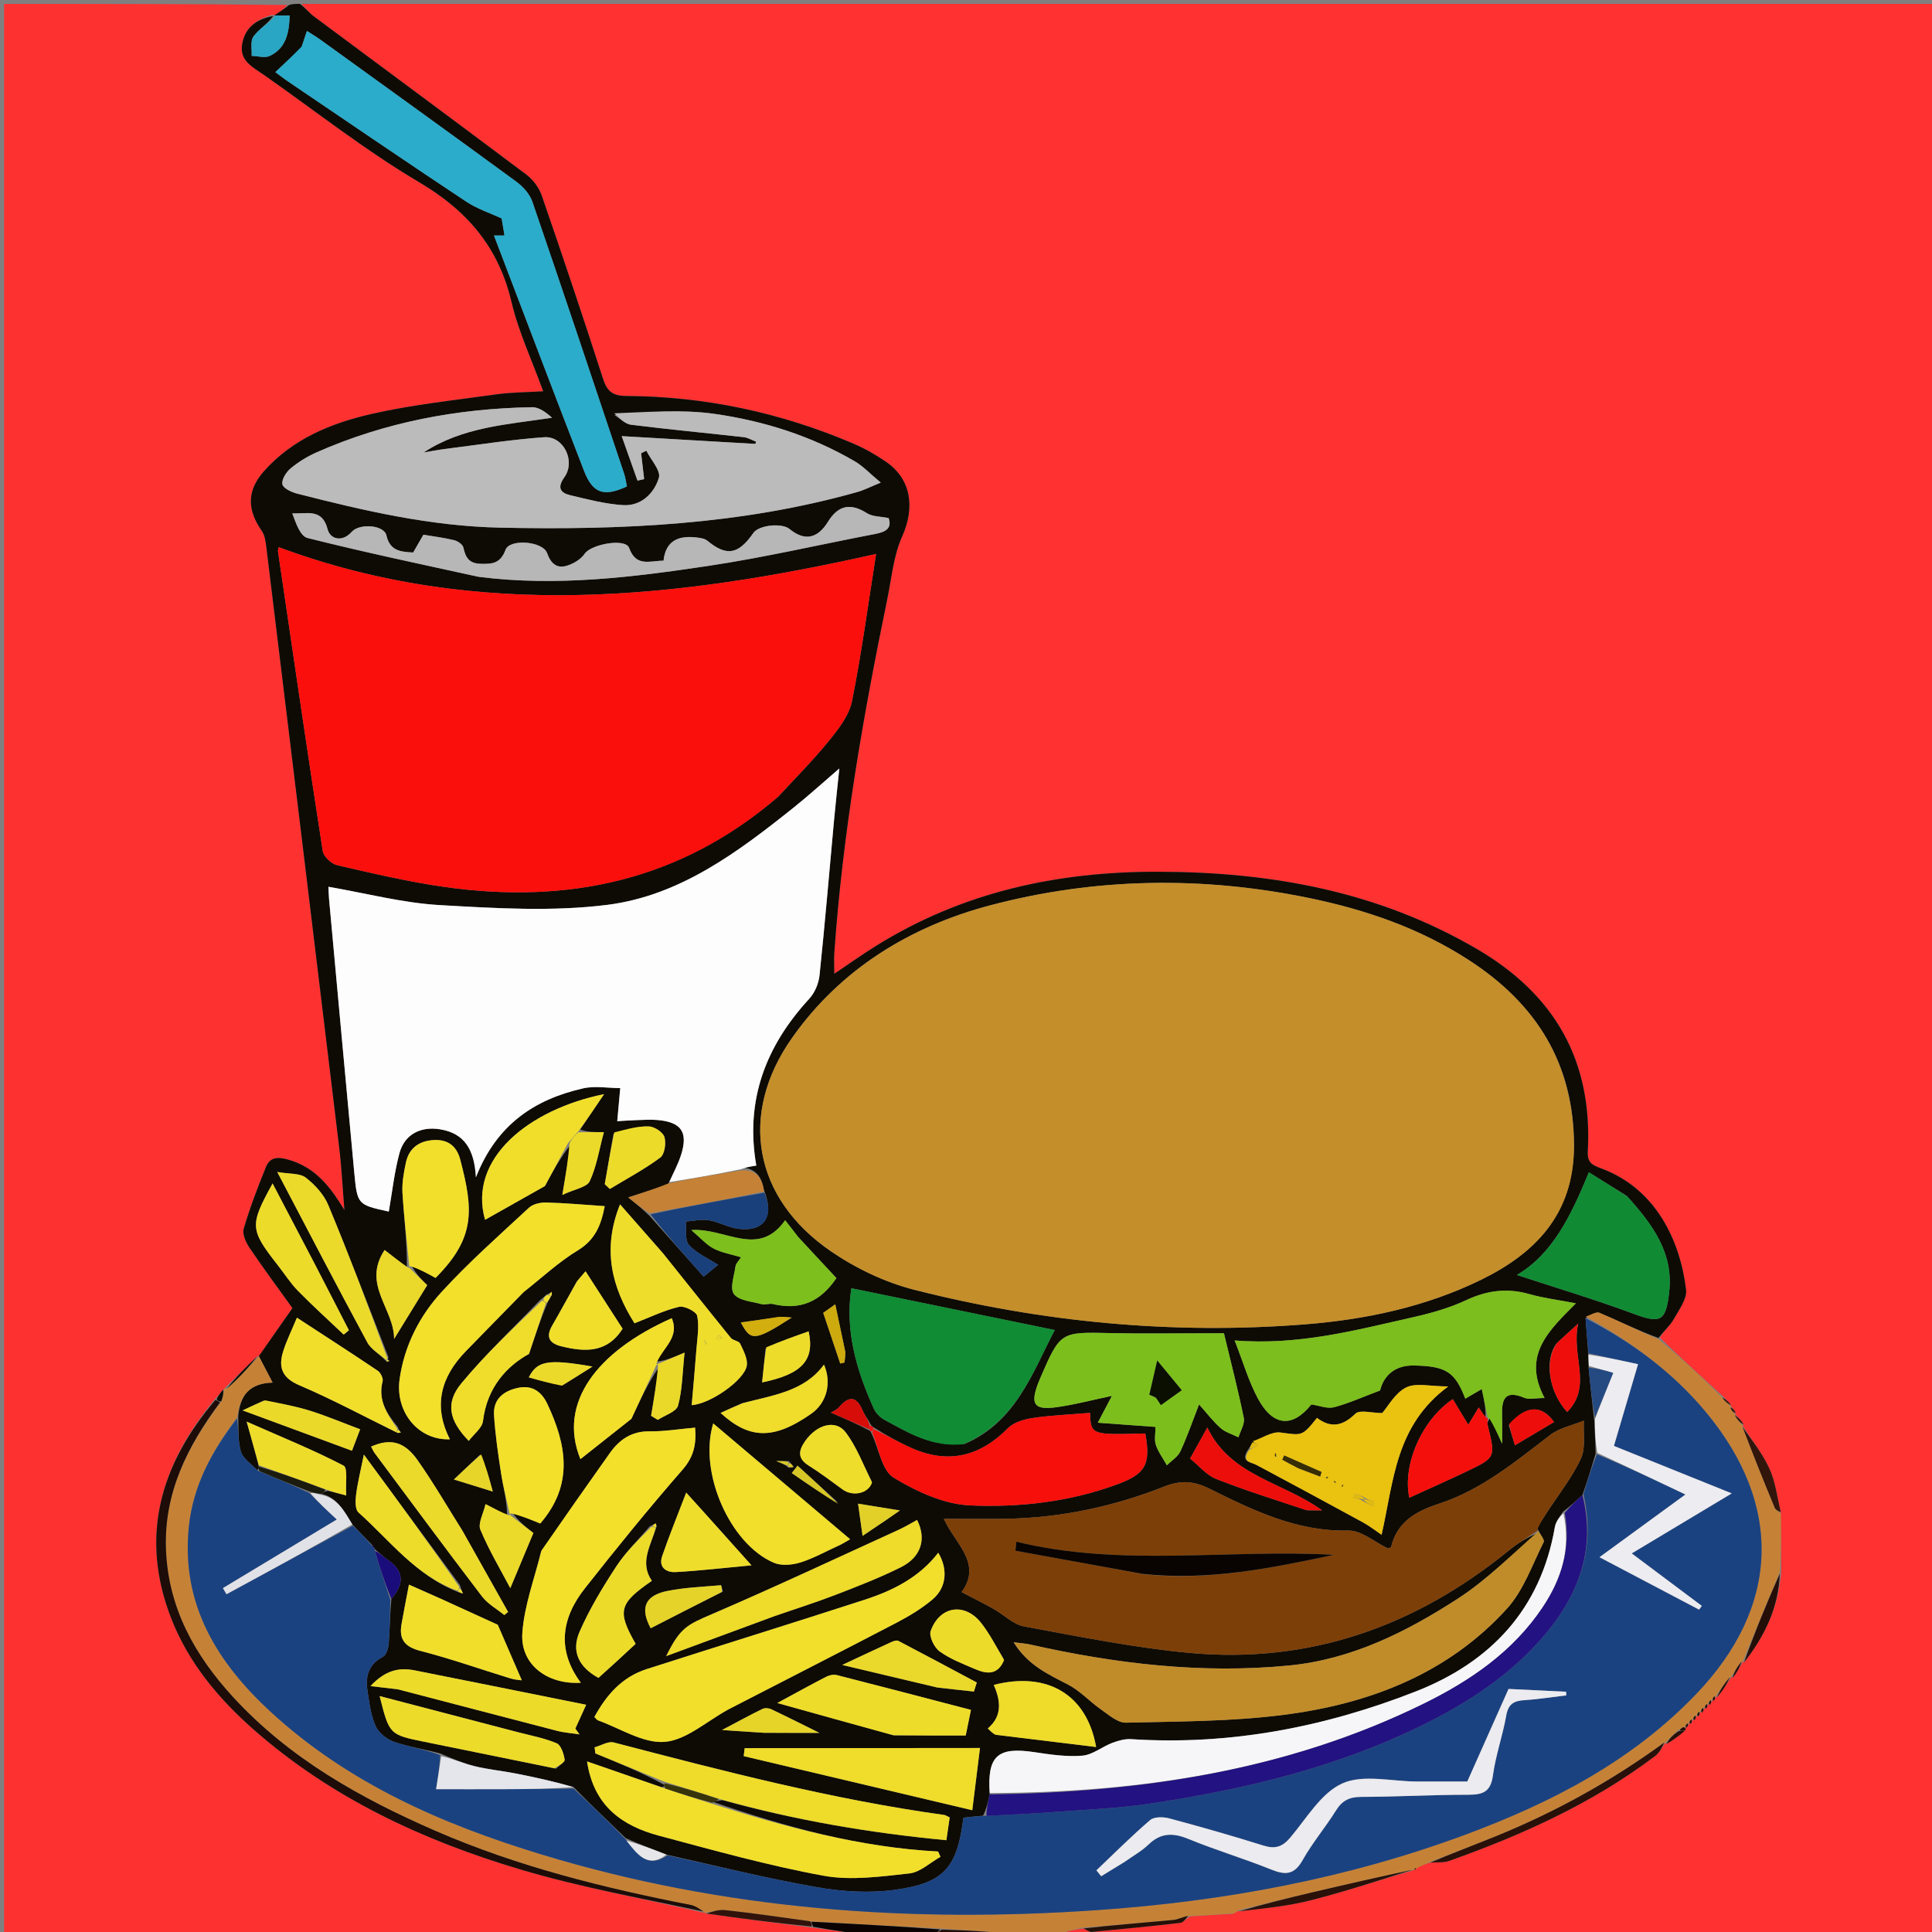 <svg version="1.1" id="Layer_1" xmlns="http://www.w3.org/2000/svg" xmlns:xlink="http://www.w3.org/1999/xlink" x="0px" y="0px"
	 width="100%" viewBox="0 0 500 500" enable-background="new 0 0 500 500" xml:space="preserve">
<rect x="0" y="0" width="500" height="500" fill="#808080" stroke="none"/>
<path fill="#FF3131" opacity="1" stroke="none" 
	d="
M78,1 
	C218.947,1 359.894,1 500.921,1 
	C500.921,167.551 500.921,334.102 500.921,501 
	C425.311,501 349.622,501 273.686,500.703 
	C275.648,499.9 277.858,499.394 280.427,499.091 
	C281.37,499.538 281.978,500.038 282.533,499.986 
	C290.184,499.268 297.833,498.518 305.466,497.631 
	C306.257,497.539 306.94,496.521 308.068,495.956 
	C311.853,495.725 315.243,495.472 318.694,495.335 
	C319.052,495.333 319.352,495.214 319.871,494.92 
	C320.231,494.619 320.371,494.494 320.827,494.623 
	C327.149,493.887 333.259,493.309 339.136,491.815 
	C348.161,489.52 357.025,486.596 365.953,483.961 
	C365.95,483.983 365.969,484.023 366.011,483.874 
	C366.15,483.532 366.302,483.401 366.845,483.234 
	C368.036,482.763 368.887,482.389 370.184,482.033 
	C372.096,481.919 373.668,482.086 375.012,481.609 
	C393.974,474.875 412.198,466.658 428.361,454.436 
	C429.478,453.591 430.162,452.172 431.023,451.009 
	C430.999,450.999 431.014,451.049 431.298,451.307 
	C433.047,450.376 434.512,449.188 436.202,447.767 
	C436.3,447.359 436.174,447.184 436.023,447.003 
	C435.998,446.996 436.009,447.047 436.369,447.139 
	C436.835,446.824 436.941,446.417 437.023,446.004 
	C436.998,445.997 437.011,446.048 437.383,446.165 
	C437.853,445.861 437.95,445.44 438.023,445.009 
	C437.999,444.999 438.018,445.046 438.393,445.186 
	C438.861,444.89 438.954,444.452 439.023,444.007 
	C438.999,443.999 439.015,444.048 439.397,444.196 
	C439.868,443.904 439.958,443.462 440.023,443.01 
	C440,443 440.02,443.047 440.402,443.209 
	C440.871,442.921 440.959,442.47 441.023,442.01 
	C441,442 441.02,442.047 441.399,442.208 
	C441.867,441.919 441.957,441.468 442.023,441.008 
	C441.999,440.999 442.017,441.047 442.392,441.198 
	C442.86,440.904 442.954,440.46 443.023,440.007 
	C442.999,439.999 443.016,440.047 443.385,440.19 
	C443.852,439.893 443.949,439.455 444.022,439.009 
	C443.998,439 444.018,439.047 444.357,439.232 
	C445.814,437.615 446.932,435.812 448.024,434.004 
	C447.999,433.999 448.019,434.047 448.37,434.227 
	C449.497,432.942 450.272,431.478 451.024,430.007 
	C450.999,429.999 451.023,430.045 451.361,430.213 
	C456.741,423.428 460.322,415.892 460.978,406.698 
	C460.974,401.377 460.924,396.533 460.852,391.305 
	C459.904,387.296 459.462,383.448 457.927,380.102 
	C456.117,376.159 453.359,372.65 451.004,368.978 
	C450.996,369.003 451.048,368.999 451.232,368.664 
	C450.614,367.537 449.813,366.746 449.002,365.98 
	C448.994,366.004 449.046,366.005 449.192,365.689 
	C448.89,364.901 448.443,364.429 447.992,363.983 
	C447.988,364.009 448.041,364.009 447.999,363.673 
	C447.312,362.726 446.667,362.114 445.803,361.283 
	C440.259,356.214 434.934,351.365 429.551,346.164 
	C430.757,344.318 432.286,342.973 433.221,341.297 
	C434.559,338.9 436.642,336.118 436.354,333.75 
	C434.854,321.384 428.78,307.675 414.317,302.354 
	C411.99,301.498 410.767,300.85 410.922,297.976 
	C412.181,274.615 402.47,257.42 382.183,245.58 
	C356.618,230.66 329.006,225.671 299.791,225.606 
	C273.464,225.548 248.933,230.9 226.51,244.925 
	C223.044,247.094 219.707,249.469 215.907,252.018 
	C215.907,249.811 215.809,248.186 215.921,246.575 
	C218.073,215.785 223.338,185.459 229.582,155.281 
	C230.727,149.747 231.211,143.874 233.479,138.821 
	C236.841,131.329 235.859,123.947 229.171,119.416 
	C226.569,117.652 223.786,116.06 220.9,114.826 
	C202.158,106.816 182.556,102.6 162.184,102.48 
	C158.403,102.458 157.093,101.228 156.021,97.903 
	C150.916,82.078 145.626,66.312 140.198,50.596 
	C139.496,48.563 137.95,46.49 136.226,45.194 
	C117.986,31.488 99.623,17.947 81.327,4.316 
	C80.084,3.391 79.103,2.114 78,1 
z"/>
<path fill="#FE3131" opacity="1" stroke="none" 
	d="
M226,501 
	C151.041,501 76.082,501 1.062,501 
	C1.062,334.333 1.062,167.667 1.062,1 
	C25.423,1 49.743,1 74.347,1.284 
	C73.414,2.383 72.198,3.197 71.001,4.011 
	C71.021,4.01 71.029,3.97 70.684,3.792 
	C66.478,4.885 63.454,7.06 62.685,11.323 
	C61.89,15.733 65.374,17.334 68.212,19.32 
	C81.581,28.676 94.454,38.872 108.462,47.147 
	C120.976,54.538 129.052,64.01 132.388,78.183 
	C134.194,85.852 137.634,93.137 140.579,101.263 
	C136.081,101.54 132.266,101.526 128.526,102.052 
	C117.668,103.58 106.702,104.717 96.041,107.158 
	C85.633,109.541 75.678,113.63 68.284,121.985 
	C63.893,126.947 63.904,131.879 67.746,137.388 
	C68.542,138.53 68.757,140.182 68.935,141.635 
	C75.243,193.351 81.533,245.069 87.763,296.795 
	C88.417,302.224 88.688,307.699 89.136,313.153 
	C85.404,307.057 81.598,302.028 74.418,300.063 
	C71.486,299.261 69.789,299.658 68.799,302.091 
	C66.676,307.31 64.668,312.598 63.077,317.995 
	C62.667,319.386 63.628,321.522 64.563,322.909 
	C68.172,328.257 72.025,333.439 75.685,338.542 
	C72.629,342.907 69.803,346.945 66.994,350.99 
	C67.012,350.997 66.993,350.958 66.655,350.994 
	C63.694,353.689 61.072,356.349 58.362,359.067 
	C58.274,359.125 58.009,359.449 57.752,359.646 
	C56.979,360.524 56.463,361.204 55.653,362.049 
	C41.427,379.096 36.092,397.751 44.318,418.849 
	C48.819,430.391 56.607,439.688 65.868,447.806 
	C85.911,465.377 109.533,476.336 134.723,483.828 
	C150.266,488.451 166.324,491.345 182.232,495.029 
	C182.314,495.042 182.475,495.004 182.842,495.223 
	C192.149,496.572 201.09,497.701 210.449,498.902 
	C215.911,499.649 220.955,500.324 226,501 
z"/>
<path fill="#0E0B05" opacity="1" stroke="none" 
	d="
M66.977,350.983 
	C69.803,346.945 72.629,342.907 75.685,338.542 
	C72.025,333.439 68.172,328.257 64.563,322.909 
	C63.628,321.522 62.667,319.386 63.077,317.995 
	C64.668,312.598 66.676,307.31 68.799,302.091 
	C69.789,299.658 71.486,299.261 74.418,300.063 
	C81.598,302.028 85.404,307.057 89.136,313.153 
	C88.688,307.699 88.417,302.224 87.763,296.795 
	C81.533,245.069 75.243,193.351 68.935,141.635 
	C68.757,140.182 68.542,138.53 67.746,137.388 
	C63.904,131.879 63.893,126.947 68.284,121.985 
	C75.678,113.63 85.633,109.541 96.041,107.158 
	C106.702,104.717 117.668,103.58 128.526,102.052 
	C132.266,101.526 136.081,101.54 140.579,101.263 
	C137.634,93.137 134.194,85.852 132.388,78.183 
	C129.052,64.01 120.976,54.538 108.462,47.147 
	C94.454,38.872 81.581,28.676 68.212,19.32 
	C65.374,17.334 61.89,15.733 62.685,11.323 
	C63.454,7.06 66.478,4.885 70.696,4.149 
	C69.184,6.25 66.951,7.557 65.578,9.478 
	C64.741,10.65 65.23,12.767 65.123,14.46 
	C66.699,14.499 68.531,15.078 69.805,14.477 
	C74.059,12.471 74.807,8.495 74.974,4.012 
	C73.46,4.012 72.221,4.012 70.982,4.012 
	C72.198,3.197 73.414,2.383 74.815,1.284 
	C75.75,1 76.5,1 77.625,1 
	C79.103,2.114 80.084,3.391 81.327,4.316 
	C99.623,17.947 117.986,31.488 136.226,45.194 
	C137.95,46.49 139.496,48.563 140.198,50.596 
	C145.626,66.312 150.916,82.078 156.021,97.903 
	C157.093,101.228 158.403,102.458 162.184,102.48 
	C182.556,102.6 202.158,106.816 220.9,114.826 
	C223.786,116.06 226.569,117.652 229.171,119.416 
	C235.859,123.947 236.841,131.329 233.479,138.821 
	C231.211,143.874 230.727,149.747 229.582,155.281 
	C223.338,185.459 218.073,215.785 215.921,246.575 
	C215.809,248.186 215.907,249.811 215.907,252.018 
	C219.707,249.469 223.044,247.094 226.51,244.925 
	C248.933,230.9 273.464,225.548 299.791,225.606 
	C329.006,225.671 356.618,230.66 382.183,245.58 
	C402.47,257.42 412.181,274.615 410.922,297.976 
	C410.767,300.85 411.99,301.498 414.317,302.354 
	C428.78,307.675 434.854,321.384 436.354,333.75 
	C436.642,336.118 434.559,338.9 433.221,341.297 
	C432.286,342.973 430.757,344.318 429.225,346.273 
	C423.971,344.375 419.033,341.903 413.957,339.758 
	C413.064,339.38 411.594,340.368 410.34,341.146 
	C410.569,344.46 410.846,347.353 411.075,350.572 
	C411.085,351.769 411.144,352.639 411.135,353.957 
	C411.57,358.673 412.074,362.941 412.584,367.644 
	C412.74,370.689 412.889,373.299 412.939,376.281 
	C411.822,380.001 410.803,383.35 409.53,386.923 
	C407.813,388.481 406.349,389.815 404.53,391.225 
	C403.565,392.603 402.628,393.849 402.393,395.215 
	C398.744,416.446 385.765,430.145 366.461,437.72 
	C342.869,446.978 318.306,451.742 292.761,450.093 
	C291.141,449.988 289.386,450.47 287.839,451.06 
	C285.206,452.063 282.753,454.149 280.108,454.367 
	C276.021,454.705 271.801,454.079 267.699,453.458 
	C258.18,452.017 255.472,454.402 256.124,464.391 
	C255.689,466.46 255.268,468.183 254.424,469.898 
	C252.405,470.069 250.81,470.249 249.338,470.414 
	C247.706,483.321 244.452,487.288 231.71,489.071 
	C225.125,489.992 218.115,489.569 211.53,488.421 
	C198.526,486.153 185.683,482.959 172.473,479.973 
	C168.811,478.535 165.451,477.271 161.921,475.71 
	C157.326,471.241 152.899,467.071 148.428,462.498 
	C143.386,461.044 138.398,459.943 133.387,458.96 
	C129.868,458.27 126.268,457.939 122.796,457.08 
	C119.861,456.354 117.057,455.099 113.918,453.798 
	C109.76,452.659 105.774,452.102 102.042,450.812 
	C100.146,450.155 98.012,448.488 97.219,446.724 
	C95.96,443.92 95.585,440.675 95.107,437.575 
	C94.535,433.86 95.339,430.726 99.114,428.764 
	C99.998,428.305 100.511,426.506 100.607,425.278 
	C100.901,421.544 100.907,417.788 101.288,413.812 
	C104.643,409.915 104.614,406.626 100.44,403.746 
	C99.237,402.916 98.176,401.878 97.024,400.955 
	C96.997,400.975 97.063,400.978 96.988,400.719 
	C96.647,400.224 96.38,399.988 95.964,399.475 
	C94.308,397.75 92.802,396.302 91.186,394.514 
	C89.051,391.005 87.264,387.577 83.214,386.606 
	C83.757,386.174 84.11,385.977 84.821,385.82 
	C86.371,386.174 87.564,386.489 89.6,387.027 
	C89.395,383.974 90.069,379.9 88.93,379.306 
	C81.273,375.315 73.23,372.062 63.838,367.92 
	C65.178,372.721 66.081,375.959 66.97,379.526 
	C66.952,380.074 66.948,380.293 66.554,380.416 
	C64.832,378.759 62.835,377.388 62.32,375.593 
	C61.531,372.844 61.764,369.801 61.655,366.499 
	C62.158,361.278 64.316,358.017 70.552,357.816 
	C69.135,355.107 68.056,353.045 66.977,350.983 
M141.442,335.005 
	C141.094,335.374 140.746,335.743 139.798,336.448 
	C132.942,343.604 125.674,350.419 119.377,358.037 
	C115.201,363.09 116.218,367.677 121.313,372.901 
	C122.646,371.122 124.785,369.558 124.999,367.764 
	C126.062,358.865 131.381,353.422 136.907,350.388 
	C138.692,345.041 139.989,341.157 141.758,336.988 
	C142.013,336.499 142.268,336.011 142.867,335.093 
	C142.837,334.841 142.806,334.589 142.776,334.337 
	C142.502,334.541 142.228,334.746 141.442,335.005 
M204.132,379.864 
	C204.544,379.799 204.956,379.733 205.368,379.667 
	C205.123,379.274 204.879,378.88 204.081,378.124 
	C203.464,378.124 202.846,378.124 200.889,378.124 
	C202.653,378.831 203.195,379.049 204.132,379.864 
M224.947,367.972 
	C224.368,366.987 223.675,366.05 223.231,365.006 
	C221.659,361.309 219.73,361.175 217.17,364.143 
	C216.472,364.952 215.329,365.377 215.018,365.576 
	C218.678,367.16 221.851,368.532 225.14,370.282 
	C225.14,370.282 225.414,370.569 225.682,371.242 
	C227.477,375.086 228.265,380.589 231.282,382.42 
	C237.208,386.016 244.299,389.303 251.044,389.596 
	C263.935,390.155 276.938,388.68 289.296,384.084 
	C296.484,381.41 297.849,378.976 296.401,370.978 
	C282.345,371.371 282.345,371.371 282.082,365.654 
	C277.156,366.062 272.197,366.26 267.312,366.973 
	C265.052,367.303 262.373,368.079 260.855,369.613 
	C253.578,376.965 245.401,378.971 235.898,374.746 
	C232.578,373.271 229.397,371.483 225.957,369.315 
	C225.664,369.092 225.372,368.868 224.947,367.972 
M168.137,314.695 
	C172.855,320.001 177.573,325.306 182.102,330.401 
	C183.667,329.126 185.12,327.942 185.852,327.345 
	C183.115,325.565 180.189,324.327 178.299,322.179 
	C177.182,320.908 177.703,318.197 177.488,316.133 
	C179.468,315.988 181.509,315.475 183.412,315.79 
	C185.99,316.216 188.412,317.645 190.988,317.996 
	C197.691,318.911 200.532,314.883 197.7,307.987 
	C197.181,304.746 195.735,302.535 192.313,302.177 
	C193.409,302.01 194.504,301.844 195.729,301.657 
	C192.777,284.701 198.193,270.695 209.437,258.474 
	C210.856,256.931 211.867,254.542 212.088,252.442 
	C213.496,239.029 214.618,225.586 215.86,212.156 
	C216.246,207.981 216.712,203.813 217.219,198.88 
	C212.859,202.628 209.316,205.86 205.579,208.85 
	C191.07,220.457 175.963,231.818 157.13,234.181 
	C142.903,235.966 128.231,235.064 113.821,234.238 
	C104.211,233.687 94.713,231.167 85,229.501 
	C85.044,230.401 85.057,231.555 85.162,232.701 
	C87.322,256.248 89.475,279.796 91.672,303.34 
	C92.459,311.777 92.509,311.772 100.621,313.557 
	C101.508,308.508 102.045,303.355 103.384,298.42 
	C104.712,293.526 108.919,291.452 113.879,292.261 
	C120.143,293.282 122.75,297.388 123.168,304.686 
	C128.562,290.94 138.428,284.508 150.901,281.668 
	C153.954,280.973 157.305,281.59 160.52,281.604 
	C160.264,284.408 160.009,287.213 159.74,290.166 
	C161.044,290.09 162.855,289.95 164.669,289.89 
	C166.499,289.829 168.344,289.7 170.161,289.858 
	C176.316,290.392 178.125,292.989 176.275,298.84 
	C175.503,301.28 174.256,303.57 172.828,306.588 
	C169.694,307.599 166.56,308.609 162.582,309.892 
	C164.841,311.722 166.317,312.918 168.137,314.695 
M118.754,412.099 
	C119.107,412.201 119.46,412.302 119.814,412.403 
	C119.598,411.885 119.381,411.366 118.994,410.184 
	C110.894,399.177 102.793,388.171 94.17,376.454 
	C93.329,380.64 92.551,383.711 92.155,386.832 
	C91.962,388.35 91.885,390.63 92.774,391.423 
	C100.902,398.673 107.598,407.781 118.754,412.099 
M100.152,352.481 
	C100.367,352.385 100.583,352.289 100.798,352.194 
	C100.559,352.088 100.32,351.983 100.5,351.176 
	C95.361,338.063 90.369,324.889 84.967,311.885 
	C83.828,309.141 81.506,306.606 79.12,304.765 
	C77.596,303.59 74.951,303.868 71.753,303.31 
	C79.997,318.989 87.405,333.264 95.056,347.407 
	C96.07,349.282 98.321,350.486 100.152,352.481 
M168.124,395.044 
	C165.219,398.47 161.94,401.651 159.5,405.381 
	C155.973,410.772 152.59,416.358 150.015,422.242 
	C147.756,427.404 149.823,431.451 154.879,434.239 
	C156.426,432.837 158.03,431.397 159.62,429.94 
	C161.288,428.412 162.941,426.869 164.501,425.425 
	C159.658,416.927 160.184,414.997 168.697,409.117 
	C165.434,404.371 168.43,400.008 169.943,395.016 
	C169.876,394.764 169.809,394.511 169.742,394.258 
	C169.394,394.405 169.047,394.552 168.124,395.044 
M102.968,370.897 
	C103.225,370.842 103.482,370.786 103.739,370.731 
	C103.526,370.457 103.312,370.182 102.893,369.234 
	C100.082,365.825 97.774,362.304 99.021,357.483 
	C99.221,356.71 98.497,355.248 97.763,354.753 
	C91.075,350.243 84.291,345.877 76.843,341.018 
	C75.499,344.254 74.191,346.883 73.31,349.648 
	C72.002,353.749 72.892,356.554 77.463,358.505 
	C85.979,362.141 94.169,366.54 102.968,370.897 
M150.16,292.318 
	C151.982,289.621 153.803,286.924 156.344,283.162 
	C136.862,287.105 121.032,299.869 125.536,315.682 
	C130.618,312.816 135.853,309.864 141.029,306.945 
	C142.862,303.541 144.93,299.699 147.721,296.175 
	C147.089,299.95 146.456,303.726 145.531,309.248 
	C148.752,307.726 151.883,307.27 152.622,305.694 
	C154.396,301.904 155.049,297.589 156.287,292.995 
	C153.892,292.995 151.953,292.995 150.16,292.318 
M170.644,353.668 
	C169.931,357.915 169.217,362.162 168.504,366.408 
	C169.083,366.761 169.663,367.113 170.242,367.466 
	C172.061,366.259 175.031,365.373 175.472,363.784 
	C176.6,359.717 176.603,355.338 177.165,350.053 
	C174.219,351.299 172.055,352.215 169.915,352.361 
	C171.523,348.78 175.971,346.148 173.848,341.149 
	C154.404,349.767 144.299,363.152 150.216,377.62 
	C154.77,374.018 159.467,370.303 163.415,367.18 
	C165.703,362.253 167.836,357.657 170.644,353.668 
M132.424,391.234 
	C134.985,392.293 137.547,393.352 139.814,394.289 
	C148.566,384.177 146.583,373.85 141.678,363.389 
	C140.175,360.183 137.775,358.414 134.139,359.16 
	C130.352,359.937 127.586,362.078 127.854,366.241 
	C128.181,371.333 128.917,376.41 129.706,381.458 
	C130.263,385.022 131.203,388.525 131.241,392.178 
	C129.647,391.345 128.052,390.513 125.653,389.261 
	C125.091,391.762 123.646,394.271 124.324,395.892 
	C126.562,401.244 129.568,406.275 132.065,411.024 
	C134.063,406.246 135.996,401.622 138.039,396.732 
	C136.457,395.51 134.165,393.739 132.424,391.234 
M106.367,327.237 
	C108.503,328.41 110.639,329.583 112.721,330.727 
	C123.116,320.302 122.51,313.106 119.113,300.113 
	C118.177,296.531 115.837,294.82 112.164,295.05 
	C108.427,295.285 105.836,297.164 105.046,300.883 
	C104.496,303.467 104.002,306.169 104.163,308.777 
	C104.56,315.238 105.348,321.676 105.303,327.996 
	C103.514,326.599 101.724,325.203 99.536,323.495 
	C93.602,332.473 102.014,338.667 101.992,346.525 
	C105.097,341.477 107.724,337.207 110.56,332.597 
	C109.375,331.441 107.619,329.728 106.367,327.237 
M171.942,461.916 
	C171.94,462.182 171.937,462.448 171.154,462.504 
	C164.873,460.333 158.592,458.162 151.933,455.861 
	C153.651,467.42 161.05,472.538 170.58,475.082 
	C184.686,478.848 198.791,482.811 213.126,485.433 
	C220.275,486.741 227.974,485.639 235.34,484.842 
	C238.148,484.539 240.718,482.039 243.397,480.539 
	C243.193,480.083 242.989,479.627 242.784,479.17 
	C222.56,478.109 203.254,472.809 184.535,466.333 
	C185.108,466.167 185.682,466.001 187.031,465.89 
	C205.924,471.118 225.159,474.362 244.921,476.244 
	C245.253,473.963 245.527,472.078 245.779,470.353 
	C244.974,469.977 244.688,469.754 244.376,469.711 
	C215.367,465.703 187.105,458.323 158.834,450.946 
	C157.392,450.57 155.544,451.75 153.885,452.206 
	C153.951,452.733 154.017,453.259 154.083,453.786 
	C160.045,456.23 166.006,458.673 171.942,461.916 
M324.032,373.551 
	C323.738,374.037 323.445,374.523 322.747,375.584 
	C321.178,378.41 323.676,378.325 325.177,379.126 
	C334.401,384.043 343.601,389.006 352.776,394.016 
	C354.437,394.923 355.94,396.118 357.552,397.204 
	C360.721,383.308 361.075,368.933 374.803,358.808 
	C370.174,358.808 366.473,357.801 363.906,359.076 
	C361.044,360.497 359.213,363.992 357.712,365.7 
	C355.05,365.7 351.901,364.761 350.757,365.878 
	C347.438,369.115 344.389,369.632 340.832,366.946 
	C336.952,371.827 336.955,371.468 331.392,370.735 
	C329.138,370.438 326.616,372.179 324.032,373.551 
M385.745,367.011 
	C386.648,369.003 387.551,370.995 388.749,373.638 
	C388.749,370.635 388.806,368.47 388.737,366.308 
	C388.609,362.253 389.394,359.617 394.406,361.721 
	C395.716,362.271 397.453,361.804 399.736,361.804 
	C393.75,350.613 401.061,344.176 407.844,337.293 
	C403.335,336.427 399.509,335.969 395.851,334.924 
	C390.122,333.287 384.903,333.925 379.491,336.462 
	C375.164,338.491 370.43,339.829 365.745,340.886 
	C350.886,344.237 336.102,348.245 319.526,346.908 
	C321.739,352.545 323.158,357.536 325.57,361.989 
	C329.513,369.272 334.57,369.489 339.371,363.472 
	C341.476,363.775 343.514,364.638 345.216,364.198 
	C348.937,363.234 352.486,361.609 357.175,359.853 
	C357.908,356.685 360.393,353.284 365.908,353.391 
	C374.219,353.552 376.546,355.013 379.212,361.979 
	C380.399,361.288 381.544,360.622 383.489,359.49 
	C384.1,362.411 384.584,364.717 384.426,366.896 
	C383.904,366.097 383.381,365.298 382.693,364.245 
	C381.794,365.729 381.092,366.889 379.984,368.719 
	C378.419,366.129 377.202,364.115 375.985,362.1 
	C368.157,367.294 362.894,378.877 364.723,387.612 
	C369.784,385.298 374.729,383.118 379.603,380.787 
	C387.09,377.207 387.06,377.165 385.026,368.896 
	C384.876,368.286 385.014,367.605 385.745,367.011 
M397.983,396.72 
	C391.106,402.453 384.711,408.93 377.247,413.755 
	C363.936,422.362 349.79,429.466 333.569,431.035 
	C310.942,433.225 288.716,430.581 266.671,425.613 
	C265.511,425.351 264.308,425.281 262.327,425.015 
	C266.053,431.019 271.33,433.32 276.475,436.006 
	C279.57,437.622 282.041,440.394 284.952,442.419 
	C286.961,443.816 289.268,445.882 291.397,445.83 
	C305.02,445.5 318.74,445.528 332.218,443.802 
	C354.312,440.972 374.66,433.234 390.034,416.279 
	C394.318,411.553 396.555,404.942 399.505,399.082 
	C399.809,398.48 398.558,397.096 397.792,395.364 
	C398.678,393.997 399.564,392.63 400.45,391.263 
	C403.415,386.689 406.891,382.351 409.146,377.45 
	C410.428,374.662 409.714,370.956 409.899,367.662 
	C406.97,368.866 403.615,369.513 401.189,371.372 
	C392.195,378.263 383.454,385.54 372.491,389.129 
	C366.565,391.068 361.64,393.729 360.024,400.308 
	C359.975,400.509 359.484,400.601 359.195,400.733 
	C355.767,399.105 352.305,396.024 348.918,396.104 
	C335.631,396.421 324.319,390.877 313.014,385.28 
	C308.934,383.26 305.619,383.018 301.331,384.711 
	C288.268,389.87 274.644,392.798 260.537,393.055 
	C255.155,393.153 249.769,393.071 244.278,393.071 
	C246.86,399.153 254.426,404.53 248.852,412.029 
	C251.767,413.555 254.499,414.908 257.155,416.396 
	C259.804,417.881 262.212,420.396 265.011,420.911 
	C279.195,423.524 293.399,426.416 307.732,427.759 
	C338.933,430.682 366.39,420.899 390.532,401.219 
	C392.884,399.302 395.542,397.76 397.983,396.72 
M407.357,296.469 
	C407.365,275.285 397.618,259.783 380.073,248.431 
	C367.413,240.24 353.641,235.485 338.982,232.447 
	C311.25,226.7 283.547,227.114 256.36,234.27 
	C235.698,239.709 217.609,250.711 205.028,268.54 
	C191.025,288.385 195.024,310.114 215.04,323.831 
	C221.495,328.255 229.027,331.866 236.59,333.788 
	C269.72,342.208 303.478,345.422 337.599,342.751 
	C353.398,341.515 368.972,338.226 383.33,331.194 
	C397.252,324.375 407.255,314.307 407.357,296.469 
M201.537,206.054 
	C205.919,201.268 210.524,196.664 214.599,191.63 
	C217.057,188.592 219.77,185.102 220.5,181.443 
	C223.023,168.813 224.725,156.02 226.727,143.369 
	C175.605,154.854 123.724,160.791 72.122,141.607 
	C72.044,142.089 71.906,142.427 71.951,142.737 
	C75.755,168.582 79.521,194.433 83.525,220.248 
	C83.745,221.667 85.763,223.567 87.25,223.908 
	C96.48,226.028 105.733,228.224 115.098,229.547 
	C146.927,234.042 176.058,227.971 201.537,206.054 
M158.993,107.413 
	C160.42,108.28 161.775,109.729 163.287,109.918 
	C172.997,111.132 182.744,112.042 192.469,113.136 
	C193.572,113.26 194.617,113.908 195.689,114.313 
	C195.618,114.502 195.547,114.692 195.476,114.881 
	C184.306,114.232 173.135,113.582 160.901,112.871 
	C162.598,117.655 163.791,121.021 164.984,124.386 
	C165.559,124.254 166.133,124.121 166.707,123.989 
	C166.445,121.762 166.183,119.535 165.92,117.309 
	C166.371,117.084 166.821,116.86 167.272,116.635 
	C168.452,119.007 171.079,121.82 170.517,123.66 
	C169.294,127.664 165.95,131.006 161.275,130.726 
	C156.678,130.451 152.113,129.244 147.6,128.168 
	C144.99,127.546 144.125,126.219 146.066,123.492 
	C149.042,119.311 145.839,112.797 140.826,113.154 
	C132.252,113.765 123.731,115.119 115.192,116.193 
	C113.327,116.428 111.478,116.798 109.621,117.106 
	C119.76,110.463 131.242,109.884 142.862,108.111 
	C141.289,106.7 139.486,105.357 137.706,105.387 
	C118.38,105.715 99.675,109.231 81.92,117.077 
	C79.518,118.138 77.198,119.572 75.185,121.247 
	C74.047,122.193 72.835,124.15 73.092,125.342 
	C73.318,126.387 75.449,127.376 76.903,127.748 
	C94.152,132.168 111.382,136.174 129.42,136.553 
	C160.695,137.211 191.663,135.873 221.962,127.307 
	C223.624,126.837 225.187,126.018 227.939,124.894 
	C225.137,122.569 223.365,120.643 221.204,119.381 
	C210,112.84 197.727,108.948 185.037,107.127 
	C176.492,105.901 167.664,106.651 158.993,107.413 
M77.971,12.36 
	C75.817,14.384 73.664,16.408 71.261,18.665 
	C72.057,19.252 73.307,20.244 74.624,21.136 
	C89.917,31.494 105.171,41.91 120.563,52.12 
	C123.528,54.087 127.041,55.229 129.825,56.529 
	C130.07,57.997 130.304,59.392 130.565,60.95 
	C129.696,60.95 128.915,60.95 127.842,60.95 
	C135.712,81.555 143.355,101.756 151.164,121.893 
	C153.428,127.731 156.304,128.643 162.243,125.887 
	C162.018,124.835 161.887,123.692 161.529,122.625 
	C153.661,99.142 145.822,75.649 137.784,52.224 
	C137.099,50.225 135.355,48.286 133.603,47.003 
	C116.819,34.708 99.93,22.557 83.062,10.378 
	C81.918,9.552 80.698,8.832 79.437,8.014 
	C78.953,9.467 78.586,10.565 77.971,12.36 
M249.714,373.662 
	C263.047,367.868 267.193,355.22 272.965,344.213 
	C255.009,340.523 237.821,336.991 220.327,333.396 
	C218.649,344.375 221.644,354.605 226.136,364.54 
	C226.655,365.687 227.738,366.815 228.849,367.418 
	C235.119,370.822 241.3,374.62 249.714,373.662 
M188.751,442.232 
	C203.238,434.792 217.753,427.408 232.189,419.87 
	C235.405,418.19 238.578,416.255 241.344,413.929 
	C244.96,410.889 245.381,406.111 242.82,401.847 
	C237.918,408.216 231.112,411.629 223.807,414.001 
	C205.02,420.1 186.147,425.932 167.339,431.969 
	C160.891,434.039 156.878,438.756 153.819,444.368 
	C154.446,444.98 154.543,445.152 154.684,445.202 
	C160.462,447.255 166.39,451.22 171.985,450.797 
	C177.544,450.376 182.77,445.542 188.751,442.232 
M310.377,345.072 
	C302.724,345.059 295.067,345.183 287.417,345.004 
	C274.428,344.701 274.429,344.621 269.199,356.691 
	C269,357.149 268.805,357.609 268.63,358.077 
	C266.634,363.416 267.652,364.962 273.28,364.203 
	C278.089,363.554 282.814,362.281 287.763,361.245 
	C286.653,363.356 285.68,365.208 284.108,368.198 
	C289.719,368.605 294.354,368.941 299.047,369.281 
	C299.047,370.995 298.682,372.607 299.135,373.942 
	C299.768,375.808 301.01,377.467 301.991,379.215 
	C303.187,378.019 304.823,377.028 305.493,375.588 
	C307.291,371.724 308.676,367.668 310.313,363.459 
	C312.31,365.696 313.917,367.847 315.89,369.583 
	C317.156,370.696 318.96,371.198 320.523,371.975 
	C321.019,370.303 322.202,368.492 321.896,366.983 
	C320.419,359.702 318.541,352.501 316.749,345.042 
	C314.598,345.042 312.955,345.042 310.377,345.072 
M135.715,334.215 
	C140.298,330.629 144.604,326.586 149.546,323.591 
	C154.082,320.841 155.591,316.954 156.498,312.15 
	C151.337,311.803 146.367,311.345 141.389,311.21 
	C139.889,311.169 137.952,311.581 136.916,312.542 
	C129.25,319.652 121.384,326.607 114.333,334.301 
	C108.574,340.584 104.658,348.21 103.423,356.889 
	C102.211,365.409 108.258,372.811 116.434,372.486 
	C112.013,363.801 114.119,356.313 120.573,349.679 
	C125.44,344.677 130.317,339.684 135.715,334.215 
M139.995,401.602 
	C138.304,408.628 135.646,415.59 135.177,422.697 
	C134.646,430.735 141.611,436.029 150.315,435.491 
	C144.002,426.989 145.334,418.724 151.36,411.072 
	C159.569,400.647 167.941,390.335 176.659,380.337 
	C179.602,376.961 180.239,373.683 179.894,369.47 
	C175.711,369.838 171.908,370.481 168.114,370.429 
	C163.449,370.365 160.302,372.561 157.794,376.097 
	C151.938,384.354 146.122,392.64 139.995,401.602 
M124.195,149.316 
	C144.091,151.848 163.793,149.379 183.383,146.442 
	C197.832,144.276 212.106,140.945 226.47,138.193 
	C229.121,137.685 230.925,136.805 229.975,134.074 
	C227.886,133.643 225.813,133.734 224.379,132.822 
	C220.165,130.14 216.961,130.685 214.273,135.042 
	C211.552,139.451 208.216,140.078 204.339,136.909 
	C202.316,135.255 196.377,135.898 194.976,137.922 
	C191.078,143.553 188.018,144.034 183.056,139.936 
	C182.392,139.388 181.314,139.234 180.4,139.116 
	C175.748,138.516 172.273,139.816 171.724,145.107 
	C168.078,145.131 164.633,146.797 162.825,141.82 
	C161.867,139.184 153.015,140.838 151.331,143.293 
	C150.338,144.739 148.429,145.899 146.701,146.416 
	C144.106,147.194 142.555,145.868 141.587,143.145 
	C140.488,140.055 131.912,139.367 130.83,142.296 
	C129.548,145.765 127.488,146.018 124.38,145.911 
	C121.299,145.805 120.483,144.24 119.919,141.695 
	C119.744,140.904 118.456,140.023 117.529,139.799 
	C114.835,139.147 112.066,138.806 109.577,138.386 
	C108.486,140.283 107.683,141.678 106.93,142.987 
	C103.521,142.815 100.908,142.507 99.999,138.554 
	C99.373,135.83 93.028,135.378 91.011,137.656 
	C88.544,140.441 85.429,139.515 84.788,136.987 
	C83.395,131.49 79.463,133.028 75.646,132.858 
	C76.574,135.405 77.715,138.76 79.581,139.229 
	C94.076,142.874 108.711,145.962 124.195,149.316 
M420.976,309.474 
	C417.842,307.523 414.708,305.572 411.199,303.389 
	C406.564,314.66 401.761,324.587 392.57,329.958 
	C402.44,333.207 412.747,336.282 422.808,340.019 
	C429.767,342.604 431.141,342.022 431.986,334.325 
	C433.099,324.188 427.702,316.925 420.976,309.474 
M217.804,399.648 
	C218.377,399.313 218.95,398.979 220.014,398.357 
	C208.175,388.341 196.482,378.45 184.581,368.383 
	C180.732,381.035 188.888,399.578 200.267,404.439 
	C202.224,405.275 205.029,405.027 207.155,404.363 
	C210.611,403.282 213.83,401.444 217.804,399.648 
M171.382,324.121 
	C167.839,320.086 164.296,316.05 160.467,311.69 
	C155.774,323.339 158.348,333.163 164.207,342.462 
	C168.288,340.885 171.914,339.1 175.749,338.205 
	C177.136,337.881 180.221,339.449 180.443,340.567 
	C181.003,343.392 180.434,346.457 180.212,349.418 
	C179.859,354.135 179.42,358.846 179.01,363.65 
	C183.901,363.325 192.679,357.132 193.267,353.433 
	C193.551,351.647 192.392,349.528 191.545,347.718 
	C191.215,347.014 189.706,346.944 189.145,346.253 
	C183.333,339.091 177.605,331.862 171.382,324.121 
M227.949,452.421 
	C216.206,452.421 204.463,452.421 192.72,452.421 
	C192.638,453.109 192.555,453.798 192.473,454.487 
	C212.496,459.225 232.519,463.963 251.621,468.483 
	C252.382,462.359 253.008,457.319 253.621,452.379 
	C245.801,452.379 237.344,452.379 227.949,452.421 
M200.711,418.147 
	C205.885,416.362 211.114,414.721 216.218,412.753 
	C221.937,410.547 227.682,408.326 233.157,405.591 
	C238.369,402.988 239.843,398.325 237.339,393.364 
	C235.779,394.205 234.269,395.134 232.669,395.863 
	C216.546,403.215 200.503,410.757 184.226,417.753 
	C177.764,420.53 176.038,421.257 172.411,428.597 
	C182.003,425.061 190.992,421.747 200.711,418.147 
M231.527,449.151 
	C237.49,449.151 243.454,449.151 249.927,449.151 
	C250.35,447.078 250.858,444.591 251.281,442.52 
	C239.318,439.397 227.944,436.403 216.546,433.504 
	C215.71,433.291 214.586,433.551 213.787,433.962 
	C209.826,436 205.929,438.163 201.164,440.739 
	C211.606,443.654 221.148,446.317 231.527,449.151 
M206.484,320.023 
	C205.299,318.499 204.115,316.975 203.2,315.798 
	C196.218,325.681 187.725,317.682 178.91,318.345 
	C181.336,320.406 182.813,322.152 184.69,323.125 
	C186.801,324.22 189.274,324.618 191.779,325.376 
	C191.182,326.315 190.457,326.968 190.352,327.709 
	C190.005,330.162 188.832,333.445 189.946,334.91 
	C191.246,336.617 194.597,336.83 197.106,337.514 
	C198.004,337.759 199.095,337.267 200.009,337.484 
	C207.028,339.152 212.281,336.966 216.467,330.77 
	C213.246,327.321 210.091,323.943 206.484,320.023 
M113.826,413.654 
	C111.444,412.594 109.061,411.534 105.837,410.1 
	C105.107,413.965 104.465,417.153 103.911,420.357 
	C103.233,424.273 104.749,426.209 108.811,427.253 
	C116.689,429.279 124.384,432.011 132.172,434.397 
	C133.277,434.736 134.474,434.776 135.045,434.864 
	C133.16,430.514 131.343,426.317 128.817,420.485 
	C125.366,418.906 119.95,416.429 113.826,413.654 
M143.894,457.733 
	C144.691,456.942 146.24,456.028 146.135,455.386 
	C145.884,453.858 145.197,451.643 144.066,451.162 
	C140.884,449.81 137.394,449.173 134.016,448.288 
	C122.187,445.19 110.355,442.106 98.249,438.945 
	C100.776,448.904 100.772,448.923 109.794,450.768 
	C120.877,453.034 131.967,455.263 143.894,457.733 
M103.252,437.232 
	C116.87,440.805 130.482,444.401 144.113,447.925 
	C146.017,448.417 148.014,448.55 149.968,448.85 
	C149.611,448.352 149.254,447.855 148.897,447.357 
	C149.843,445.278 150.788,443.199 151.7,441.193 
	C137.178,438.274 122.238,435.246 107.284,432.283 
	C103.279,431.49 99.729,432.245 95.881,436.359 
	C98.952,436.711 100.68,436.908 103.252,437.232 
M257.945,448.981 
	C266.475,450.023 275.006,451.065 283.677,452.125 
	C281.299,438.585 271.099,432.478 257.186,436.054 
	C258.952,440.094 259.487,444.053 255.654,447.314 
	C256.155,447.849 256.655,448.383 257.945,448.981 
M119.57,395.961 
	C115.766,389.93 112.181,383.745 108.088,377.917 
	C104.639,373.007 100.981,372.182 96.038,374.382 
	C96.351,374.955 96.594,375.563 96.972,376.07 
	C106.196,388.452 115.372,400.871 124.736,413.146 
	C126.219,415.091 128.561,416.38 130.506,417.972 
	C130.836,417.707 131.166,417.441 131.496,417.176 
	C127.642,410.317 123.787,403.457 119.57,395.961 
M81.407,327.064 
	C77.809,320.177 74.212,313.291 70.548,306.277 
	C64.569,317.124 64.645,318.183 71.878,327.415 
	C73.617,329.635 75.143,332.058 77.104,334.059 
	C80.926,337.959 84.986,341.626 88.947,345.39 
	C89.397,345.017 89.846,344.644 90.296,344.271 
	C87.463,338.747 84.631,333.222 81.407,327.064 
M182.571,391.805 
	C181.172,390.255 179.774,388.706 177.589,386.285 
	C175.288,392.31 173.169,397.475 171.36,402.746 
	C170.378,405.607 172.422,406.983 174.817,406.854 
	C180.948,406.524 187.058,405.797 194.483,405.107 
	C189.892,399.982 186.475,396.166 182.571,391.805 
M149.168,331.821 
	C147.081,335.577 145.039,339.359 142.892,343.08 
	C141.141,346.117 142.265,347.695 145.363,348.446 
	C151.406,349.912 157.108,350.2 161.134,343.877 
	C157.991,339.006 154.829,334.105 151.537,329.003 
	C150.661,330.012 150.122,330.633 149.168,331.821 
M191.904,363.194 
	C190.155,363.991 188.407,364.787 186.483,365.664 
	C194.018,372.604 200.375,372.567 209.936,365.886 
	C213.981,363.06 215.288,357.876 213.248,353.153 
	C208.179,360.08 200.184,361.043 191.904,363.194 
M242.812,436.781 
	C245.891,437.111 248.971,437.441 252.05,437.771 
	C252.297,436.992 252.544,436.213 252.791,435.435 
	C246.031,431.826 239.282,428.197 232.487,424.656 
	C232.036,424.421 231.181,424.734 230.607,424.996 
	C226.794,426.735 223.007,428.529 217.965,430.889 
	C226.871,433.002 234.427,434.796 242.812,436.781 
M225.563,383.284 
	C223.374,379.041 221.699,374.406 218.846,370.671 
	C216.248,367.271 211.39,368.644 208.375,372.946 
	C206.759,375.252 206.235,377.366 209.207,379.237 
	C212.247,381.151 215.128,383.323 218.029,385.45 
	C220.609,387.342 224.68,386.671 225.563,383.284 
M259.721,429.26 
	C257.811,426.169 256.166,422.867 253.932,420.03 
	C249.68,414.634 243.185,415.604 240.859,422.103 
	C240.37,423.471 241.776,426.369 243.168,427.378 
	C245.882,429.349 249.159,430.586 252.286,431.934 
	C255.255,433.213 258.193,433.698 259.721,429.26 
M338.349,390.878 
	C339.362,390.878 340.375,390.878 342.152,390.878 
	C331.837,383.439 318.526,382.065 312.452,369.445 
	C310.725,372.558 309.458,374.843 307.997,377.477 
	C310.335,379.364 312.247,381.765 314.72,382.742 
	C322.219,385.704 329.935,388.115 338.349,390.878 
M158.757,293.424 
	C158.008,297.769 157.26,302.114 156.512,306.459 
	C156.948,306.876 157.385,307.292 157.821,307.709 
	C162.209,305.051 166.772,302.629 170.873,299.584 
	C172.009,298.74 172.433,295.847 171.955,294.265 
	C171.574,293.003 169.346,291.554 167.902,291.515 
	C165.012,291.436 162.097,292.267 158.757,293.424 
M68.172,362.49 
	C66.7,363.181 65.228,363.871 62.796,365.011 
	C72.948,368.758 81.853,372.044 91.092,375.453 
	C91.743,373.744 92.42,371.964 93.206,369.901 
	C88.704,368.212 84.592,366.472 80.352,365.136 
	C76.627,363.963 72.758,363.243 68.172,362.49 
M402.812,347.707 
	C399.599,351.943 400.799,360.207 405.582,365.423 
	C412.202,358.698 406.548,350.962 408.429,342.555 
	C405.96,344.789 404.65,345.973 402.812,347.707 
M187.1,411.897 
	C186.916,411.326 186.689,410.247 186.555,410.259 
	C181.956,410.657 177.302,410.836 172.789,411.724 
	C166.848,412.892 165.603,416.205 168.398,421.391 
	C174.416,418.303 180.425,415.219 187.1,411.897 
M198.108,349.014 
	C197.819,351.918 197.53,354.822 197.236,357.768 
	C207.508,355.643 210.917,352.056 209.274,344.556 
	C205.667,345.824 202.117,347.073 198.108,349.014 
M197.989,448.468 
	C202.819,448.468 207.649,448.468 212.061,448.468 
	C208.116,446.516 203.888,444.379 199.607,442.353 
	C198.96,442.047 197.932,441.974 197.315,442.274 
	C194.139,443.819 191.039,445.521 186.854,447.727 
	C191.168,448.011 194.125,448.206 197.989,448.468 
M390.476,368.85 
	C390.921,370.31 391.367,371.771 392.059,374.039 
	C395.87,371.772 399.004,369.908 402.184,368.017 
	C398.939,363.439 394.955,363.693 390.476,368.85 
M145.757,358.432 
	C147.906,357.081 150.054,355.73 153.341,353.662 
	C141.746,351.642 139.041,352.186 136.852,356.461 
	C139.6,357.242 142.331,358.017 145.757,358.432 
M124.164,376.535 
	C122.247,378.355 120.33,380.175 117.47,382.892 
	C121.442,384.121 124.048,384.928 127.54,386.009 
	C126.519,382.284 125.698,379.286 124.164,376.535 
M229.082,393.565 
	C230.061,392.883 231.04,392.2 232.899,390.905 
	C228.699,390.224 225.547,389.714 222.064,389.149 
	C222.492,392.192 222.824,394.549 223.238,397.483 
	C225.26,396.109 226.848,395.03 229.082,393.565 
M218.712,349.627 
	C217.9,345.776 217.089,341.925 216.167,337.549 
	C214.5,338.734 213.357,339.547 213.052,339.763 
	C214.656,344.545 216.055,348.716 217.454,352.887 
	C217.815,352.8 218.176,352.713 218.537,352.625 
	C218.649,351.881 218.762,351.137 218.712,349.627 
M201.185,340.943 
	C197.931,341.392 194.678,341.84 191.722,342.248 
	C194.271,347.025 195.152,347.264 204.898,340.984 
	C203.585,340.849 202.703,340.759 201.185,340.943 
M216.904,388.877 
	C213.404,385.689 209.903,382.501 206.403,379.313 
	C205.906,379.951 205.409,380.588 204.913,381.225 
	C208.947,384.023 212.982,386.82 216.904,388.877 
z"/>
<path fill="#C58237" opacity="1" stroke="none" 
	d="
M410.39,340.725 
	C411.594,340.368 413.064,339.38 413.957,339.758 
	C419.033,341.903 423.971,344.375 429.283,346.626 
	C434.934,351.365 440.259,356.214 445.53,361.497 
	C446.331,362.623 447.186,363.316 448.041,364.009 
	C448.041,364.009 447.988,364.009 447.812,364.3 
	C448.105,365.062 448.576,365.534 449.046,366.005 
	C449.046,366.005 448.994,366.004 448.952,366.315 
	C449.622,367.417 450.335,368.208 451.048,368.999 
	C451.048,368.999 450.996,369.003 450.974,369.341 
	C453.712,376.499 456.448,383.329 459.268,390.124 
	C459.532,390.759 460.327,391.173 460.875,391.689 
	C460.924,396.533 460.974,401.377 460.651,406.81 
	C457.193,414.947 454.108,422.496 451.023,430.045 
	C451.023,430.045 450.999,429.999 450.678,430.019 
	C449.577,431.374 448.798,432.711 448.019,434.047 
	C448.019,434.047 447.999,433.999 447.681,434.033 
	C446.249,435.727 445.133,437.387 444.018,439.047 
	C444.018,439.047 443.998,439 443.713,438.992 
	C443.291,439.339 443.153,439.693 443.016,440.047 
	C443.016,440.047 442.999,439.999 442.717,440.001 
	C442.296,440.351 442.157,440.699 442.017,441.047 
	C442.017,441.047 441.999,440.999 441.718,441.002 
	C441.298,441.352 441.159,441.699 441.02,442.047 
	C441.02,442.047 441,442 440.719,442.003 
	C440.298,442.353 440.159,442.7 440.02,443.047 
	C440.02,443.047 440,443 439.718,443.003 
	C439.296,443.354 439.156,443.701 439.015,444.048 
	C439.015,444.048 438.999,443.999 438.716,444.001 
	C438.295,444.351 438.156,444.698 438.018,445.046 
	C438.018,445.046 437.999,444.999 437.713,444.995 
	C437.288,445.343 437.149,445.695 437.011,446.048 
	C437.011,446.048 436.998,445.997 436.709,445.992 
	C436.283,446.34 436.146,446.693 436.009,447.047 
	C436.009,447.047 435.998,446.996 435.69,446.968 
	C435.063,447.242 434.744,447.544 434.129,447.928 
	C432.893,449.023 431.954,450.036 431.014,451.049 
	C431.014,451.049 430.999,450.999 430.67,450.977 
	C416.752,461.161 401.98,469.254 386.232,475.588 
	C380.758,477.79 375.238,479.876 369.738,482.015 
	C368.887,482.389 368.036,482.763 366.82,483.387 
	C366.358,483.848 366.197,483.976 365.969,484.023 
	C365.969,484.023 365.95,483.983 365.531,483.915 
	C356.612,485.81 348.106,487.746 339.615,489.744 
	C333.238,491.245 326.879,492.825 320.512,494.369 
	C320.371,494.494 320.231,494.619 319.716,495.009 
	C319.098,495.347 318.862,495.328 318.634,495.218 
	C315.243,495.472 311.853,495.725 307.842,495.852 
	C306.045,496.123 304.89,496.767 303.686,496.88 
	C295.819,497.613 287.941,498.232 280.067,498.887 
	C277.858,499.394 275.648,499.9 273.219,500.703 
	C270.3,501 267.6,501 264.225,500.673 
	C257.012,499.956 250.472,499.565 243.472,499.115 
	C232.029,498.486 221.048,497.916 209.648,497.221 
	C202.042,496.155 194.863,495.128 187.659,494.335 
	C185.976,494.15 184.206,494.76 182.475,495.004 
	C182.475,495.004 182.314,495.042 182.068,494.685 
	C180.823,493.881 179.867,493.221 178.822,493.016 
	C156.262,488.604 134.016,483.095 112.854,473.9 
	C93.334,465.419 74.943,455.129 60.338,439.227 
	C50.414,428.421 43.533,416.159 42.951,401.014 
	C42.388,386.378 48.506,374.27 57.265,362.682 
	C57.737,361.41 57.873,360.429 58.009,359.449 
	C58.009,359.449 58.274,359.125 58.635,359.428 
	C61.661,356.807 64.327,353.883 66.993,350.958 
	C66.993,350.958 67.012,350.997 66.994,350.99 
	C68.056,353.045 69.135,355.107 70.552,357.816 
	C64.316,358.017 62.158,361.278 61.431,366.72 
	C54.742,375.635 49.923,384.624 48.855,395.264 
	C46.849,415.242 56.215,430.286 70.109,443.076 
	C90.165,461.54 114.546,472.148 140.196,479.949 
	C187.261,494.263 235.452,497.745 284.359,494.312 
	C316.911,492.027 348.682,486.165 379.298,474.792 
	C401.467,466.557 422.263,455.84 438.909,438.484 
	C460.657,415.808 461.543,389.571 441.471,365.44 
	C432.83,355.051 422.135,347.222 410.39,340.725 
z"/>
<path fill="#0A0302" opacity="1" stroke="none" 
	d="
M210.066,497.346 
	C221.048,497.916 232.029,498.486 243.268,499.332 
	C242.683,500.072 241.842,500.536 241,501 
	C236.311,501 231.621,501 226.466,501 
	C220.955,500.324 215.911,499.649 210.453,498.654 
	C210.067,498.006 210.075,497.677 210.066,497.346 
z"/>
<path fill="#210C07" opacity="1" stroke="none" 
	d="
M241.469,501 
	C241.842,500.536 242.683,500.072 243.729,499.39 
	C250.472,499.565 257.012,499.956 263.775,500.673 
	C256.646,501 249.292,501 241.469,501 
z"/>
<path fill="#291009" opacity="1" stroke="none" 
	d="
M370.184,482.033 
	C375.238,479.876 380.758,477.79 386.232,475.588 
	C401.98,469.254 416.752,461.161 430.694,450.988 
	C430.162,452.172 429.478,453.591 428.361,454.436 
	C412.198,466.658 393.974,474.875 375.012,481.609 
	C373.668,482.086 372.096,481.919 370.184,482.033 
z"/>
<path fill="#2A1109" opacity="1" stroke="none" 
	d="
M320.827,494.623 
	C326.879,492.825 333.238,491.245 339.615,489.744 
	C348.106,487.746 356.612,485.81 365.535,483.893 
	C357.025,486.596 348.161,489.52 339.136,491.815 
	C333.259,493.309 327.149,493.887 320.827,494.623 
z"/>
<path fill="#251008" opacity="1" stroke="none" 
	d="
M280.427,499.091 
	C287.941,498.232 295.819,497.613 303.686,496.88 
	C304.89,496.767 306.045,496.123 307.448,495.829 
	C306.94,496.521 306.257,497.539 305.466,497.631 
	C297.833,498.518 290.184,499.268 282.533,499.986 
	C281.978,500.038 281.37,499.538 280.427,499.091 
z"/>
<path fill="#260E08" opacity="1" stroke="none" 
	d="
M451.361,430.213 
	C454.108,422.496 457.193,414.947 460.605,407.287 
	C460.322,415.892 456.741,423.428 451.361,430.213 
z"/>
<path fill="#32150B" opacity="1" stroke="none" 
	d="
M460.852,391.305 
	C460.327,391.173 459.532,390.759 459.268,390.124 
	C456.448,383.329 453.712,376.499 450.983,369.316 
	C453.359,372.65 456.117,376.159 457.927,380.102 
	C459.462,383.448 459.904,387.296 460.852,391.305 
z"/>
<path fill="#260E08" opacity="1" stroke="none" 
	d="
M444.357,439.232 
	C445.133,437.387 446.249,435.727 447.707,434.038 
	C446.932,435.812 445.814,437.615 444.357,439.232 
z"/>
<path fill="#291009" opacity="1" stroke="none" 
	d="
M431.298,451.307 
	C431.954,450.036 432.893,449.023 434.518,447.97 
	C435.461,447.953 435.719,447.976 435.978,448 
	C434.512,449.188 433.047,450.376 431.298,451.307 
z"/>
<path fill="#260E08" opacity="1" stroke="none" 
	d="
M448.37,434.227 
	C448.798,432.711 449.577,431.374 450.702,430.026 
	C450.272,431.478 449.497,432.942 448.37,434.227 
z"/>
<path fill="#32150B" opacity="1" stroke="none" 
	d="
M451.232,368.664 
	C450.335,368.208 449.622,367.417 448.96,366.29 
	C449.813,366.746 450.614,367.537 451.232,368.664 
z"/>
<path fill="#32150B" opacity="1" stroke="none" 
	d="
M447.999,363.673 
	C447.186,363.316 446.331,362.623 445.75,361.716 
	C446.667,362.114 447.312,362.726 447.999,363.673 
z"/>
<path fill="#32150B" opacity="1" stroke="none" 
	d="
M449.192,365.689 
	C448.576,365.534 448.105,365.062 447.815,364.274 
	C448.443,364.429 448.89,364.901 449.192,365.689 
z"/>
<path fill="#2A1109" opacity="1" stroke="none" 
	d="
M318.694,495.335 
	C318.862,495.328 319.098,495.347 319.496,495.185 
	C319.352,495.214 319.052,495.333 318.694,495.335 
z"/>
<path fill="#2A1109" opacity="1" stroke="none" 
	d="
M366.011,483.874 
	C366.197,483.976 366.358,483.848 366.48,483.484 
	C366.302,483.401 366.15,483.532 366.011,483.874 
z"/>
<path fill="#260E08" opacity="1" stroke="none" 
	d="
M436.202,447.767 
	C435.719,447.976 435.461,447.953 434.813,447.888 
	C434.744,447.544 435.063,447.242 435.715,446.975 
	C436.174,447.184 436.3,447.359 436.202,447.767 
z"/>
<path fill="#260E08" opacity="1" stroke="none" 
	d="
M443.385,440.19 
	C443.153,439.693 443.291,439.339 443.737,439.001 
	C443.949,439.455 443.852,439.893 443.385,440.19 
z"/>
<path fill="#260E08" opacity="1" stroke="none" 
	d="
M436.369,447.139 
	C436.146,446.693 436.283,446.34 436.734,445.998 
	C436.941,446.417 436.835,446.824 436.369,447.139 
z"/>
<path fill="#260E08" opacity="1" stroke="none" 
	d="
M442.392,441.198 
	C442.157,440.699 442.296,440.351 442.742,440.01 
	C442.954,440.46 442.86,440.904 442.392,441.198 
z"/>
<path fill="#260E08" opacity="1" stroke="none" 
	d="
M441.399,442.208 
	C441.159,441.699 441.298,441.352 441.742,441.011 
	C441.957,441.468 441.867,441.919 441.399,442.208 
z"/>
<path fill="#260E08" opacity="1" stroke="none" 
	d="
M440.402,443.209 
	C440.159,442.7 440.298,442.353 440.742,442.013 
	C440.959,442.47 440.871,442.921 440.402,443.209 
z"/>
<path fill="#260E08" opacity="1" stroke="none" 
	d="
M439.397,444.196 
	C439.156,443.701 439.296,443.354 439.742,443.013 
	C439.958,443.462 439.868,443.904 439.397,444.196 
z"/>
<path fill="#260E08" opacity="1" stroke="none" 
	d="
M438.393,445.186 
	C438.156,444.698 438.295,444.351 438.74,444.009 
	C438.954,444.452 438.861,444.89 438.393,445.186 
z"/>
<path fill="#260E08" opacity="1" stroke="none" 
	d="
M437.383,446.165 
	C437.149,445.695 437.288,445.343 437.737,445.004 
	C437.95,445.44 437.853,445.861 437.383,446.165 
z"/>
<path fill="#1D0C07" opacity="1" stroke="none" 
	d="
M56.928,362.974 
	C48.506,374.27 42.388,386.378 42.951,401.014 
	C43.533,416.159 50.414,428.421 60.338,439.227 
	C74.943,455.129 93.334,465.419 112.854,473.9 
	C134.016,483.095 156.262,488.604 178.822,493.016 
	C179.867,493.221 180.823,493.881 181.986,494.672 
	C166.324,491.345 150.266,488.451 134.723,483.828 
	C109.533,476.336 85.911,465.377 65.868,447.806 
	C56.607,439.688 48.819,430.391 44.318,418.849 
	C36.092,397.751 41.427,379.096 55.763,362.275 
	C56.421,362.549 56.675,362.761 56.928,362.974 
z"/>
<path fill="#31130B" opacity="1" stroke="none" 
	d="
M209.648,497.221 
	C210.075,497.677 210.067,498.006 210.035,498.583 
	C201.09,497.701 192.149,496.572 182.842,495.223 
	C184.206,494.76 185.976,494.15 187.659,494.335 
	C194.863,495.128 202.042,496.155 209.648,497.221 
z"/>
<path fill="#0E0B05" opacity="1" stroke="none" 
	d="
M66.655,350.994 
	C64.327,353.883 61.661,356.807 58.722,359.37 
	C61.072,356.349 63.694,353.689 66.655,350.994 
z"/>
<path fill="#0E0B05" opacity="1" stroke="none" 
	d="
M57.265,362.682 
	C56.675,362.761 56.421,362.549 56.057,362.11 
	C56.463,361.204 56.979,360.524 57.752,359.646 
	C57.873,360.429 57.737,361.41 57.265,362.682 
z"/>
<path fill="#C48E2B" opacity="1" stroke="none" 
	d="
M407.344,296.946 
	C407.255,314.307 397.252,324.375 383.33,331.194 
	C368.972,338.226 353.398,341.515 337.599,342.751 
	C303.478,345.422 269.72,342.208 236.59,333.788 
	C229.027,331.866 221.495,328.255 215.04,323.831 
	C195.024,310.114 191.025,288.385 205.028,268.54 
	C217.609,250.711 235.698,239.709 256.36,234.27 
	C283.547,227.114 311.25,226.7 338.982,232.447 
	C353.641,235.485 367.413,240.24 380.073,248.431 
	C397.618,259.783 407.365,275.285 407.344,296.946 
z"/>
<path fill="#1B4280" opacity="1" stroke="none" 
	d="
M410.34,341.146 
	C422.135,347.222 432.83,355.051 441.471,365.44 
	C461.543,389.571 460.657,415.808 438.909,438.484 
	C422.263,455.84 401.467,466.557 379.298,474.792 
	C348.682,486.165 316.911,492.027 284.359,494.312 
	C235.452,497.745 187.261,494.263 140.196,479.949 
	C114.546,472.148 90.165,461.54 70.109,443.076 
	C56.215,430.286 46.849,415.242 48.855,395.264 
	C49.923,384.624 54.742,375.635 61.34,367.105 
	C61.764,369.801 61.531,372.844 62.32,375.593 
	C62.835,377.388 64.832,378.759 66.784,380.633 
	C71.577,382.639 75.752,384.333 80.006,386.361 
	C82.374,388.809 84.662,390.923 87.173,393.243 
	C76.944,399.405 67.32,405.203 57.695,411.001 
	C58.002,411.526 58.31,412.05 58.617,412.575 
	C69.51,406.668 80.403,400.762 91.296,394.855 
	C92.802,396.302 94.308,397.75 96.028,399.744 
	C96.515,400.52 96.789,400.749 97.063,400.978 
	C97.063,400.978 96.997,400.975 96.993,401.374 
	C98.335,405.862 99.68,409.951 101.025,414.04 
	C100.907,417.788 100.901,421.544 100.607,425.278 
	C100.511,426.506 99.998,428.305 99.114,428.764 
	C95.339,430.726 94.535,433.86 95.107,437.575 
	C95.585,440.675 95.96,443.92 97.219,446.724 
	C98.012,448.488 100.146,450.155 102.042,450.812 
	C105.774,452.102 109.76,452.659 113.9,454.219 
	C113.726,457.634 113.292,460.349 112.861,463.042 
	C119.082,463.042 124.849,463.06 130.615,463.037 
	C136.568,463.012 142.521,462.947 148.473,462.9 
	C152.899,467.071 157.326,471.241 161.952,476.047 
	C164.986,480.003 167.712,483.657 172.774,480.147 
	C185.683,482.959 198.526,486.153 211.53,488.421 
	C218.115,489.569 225.125,489.992 231.71,489.071 
	C244.452,487.288 247.706,483.321 249.338,470.414 
	C250.81,470.249 252.405,470.069 254.893,469.926 
	C261.241,469.646 266.704,469.411 272.153,468.993 
	C280.735,468.336 289.378,468.022 297.869,466.736 
	C320.213,463.352 342.142,458.311 362.882,448.93 
	C375.4,443.267 387.24,436.376 396.726,426.484 
	C407.216,415.545 413.501,402.603 409.784,386.699 
	C410.803,383.35 411.822,380.001 413.281,376.378 
	C420.97,379.546 428.22,382.988 436.189,386.772 
	C428.492,392.39 421.496,397.496 413.948,403.005 
	C423.092,407.817 431.406,412.192 439.721,416.568 
	C439.952,416.244 440.182,415.92 440.413,415.596 
	C434.545,411.202 428.677,406.807 422.285,402.021 
	C431.14,396.709 439.409,391.748 448.172,386.49 
	C437.625,382.241 427.814,378.288 417.68,374.205 
	C419.79,367.055 421.791,360.276 423.922,353.052 
	C419.496,352.082 415.31,351.164 411.123,350.246 
	C410.846,347.353 410.569,344.46 410.34,341.146 
M291.224,481.747 
	C293.25,480.293 295.479,479.05 297.258,477.339 
	C300.455,474.265 303.626,474.3 307.578,475.921 
	C314.637,478.817 321.985,481.006 329.064,483.858 
	C332.721,485.332 335,485.17 337.119,481.389 
	C339.628,476.911 343.016,472.936 345.737,468.565 
	C347.317,466.026 349.16,465.047 352.177,465.037 
	C361.495,465.004 370.811,464.483 380.128,464.473 
	C383.849,464.468 385.801,463.65 386.363,459.496 
	C387.071,454.253 388.903,449.172 389.82,443.946 
	C390.34,440.985 391.799,440.172 394.49,440 
	C398.12,439.769 401.727,439.189 405.343,438.759 
	C405.33,438.447 405.317,438.135 405.305,437.823 
	C400.383,437.583 395.462,437.344 390.413,437.098 
	C386.807,445.189 383.3,453.056 379.734,461.055 
	C375.276,461.055 370.96,461.06 366.644,461.054 
	C360.154,461.045 352.813,459.126 347.409,461.543 
	C341.884,464.013 338.131,470.623 333.861,475.641 
	C331.847,478.006 329.958,478.572 326.993,477.641 
	C318.916,475.105 310.767,472.783 302.589,470.595 
	C301.055,470.184 298.701,470.144 297.666,471.03 
	C292.848,475.157 288.36,479.669 283.754,484.043 
	C284.166,484.549 284.579,485.055 284.991,485.562 
	C286.863,484.417 288.734,483.272 291.224,481.747 
z"/>
<path fill="#FA0F0C" opacity="1" stroke="none" 
	d="
M201.265,206.283 
	C176.058,227.971 146.927,234.042 115.098,229.547 
	C105.733,228.224 96.48,226.028 87.25,223.908 
	C85.763,223.567 83.745,221.667 83.525,220.248 
	C79.521,194.433 75.755,168.582 71.951,142.737 
	C71.906,142.427 72.044,142.089 72.122,141.607 
	C123.724,160.791 175.605,154.854 226.727,143.369 
	C224.725,156.02 223.023,168.813 220.5,181.443 
	C219.77,185.102 217.057,188.592 214.599,191.63 
	C210.524,196.664 205.919,201.268 201.265,206.283 
z"/>
<path fill="#FDFDFD" opacity="1" stroke="none" 
	d="
M173.224,305.928 
	C174.256,303.57 175.503,301.28 176.275,298.84 
	C178.125,292.989 176.316,290.392 170.161,289.858 
	C168.344,289.7 166.499,289.829 164.669,289.89 
	C162.855,289.95 161.044,290.09 159.74,290.166 
	C160.009,287.213 160.264,284.408 160.52,281.604 
	C157.305,281.59 153.954,280.973 150.901,281.668 
	C138.428,284.508 128.562,290.94 123.168,304.686 
	C122.75,297.388 120.143,293.282 113.879,292.261 
	C108.919,291.452 104.712,293.526 103.384,298.42 
	C102.045,303.355 101.508,308.508 100.621,313.557 
	C92.509,311.772 92.459,311.777 91.672,303.34 
	C89.475,279.796 87.322,256.248 85.162,232.701 
	C85.057,231.555 85.044,230.401 85,229.501 
	C94.713,231.167 104.211,233.687 113.821,234.238 
	C128.231,235.064 142.903,235.966 157.13,234.181 
	C175.963,231.818 191.07,220.457 205.579,208.85 
	C209.316,205.86 212.859,202.628 217.219,198.88 
	C216.712,203.813 216.246,207.981 215.86,212.156 
	C214.618,225.586 213.496,239.029 212.088,252.442 
	C211.867,254.542 210.856,256.931 209.437,258.474 
	C198.193,270.695 192.777,284.701 195.729,301.657 
	C194.504,301.844 193.409,302.01 191.75,302.587 
	C185.199,303.974 179.212,304.951 173.224,305.928 
z"/>
<path fill="#7D3F08" opacity="1" stroke="none" 
	d="
M398.058,396.045 
	C395.542,397.76 392.884,399.302 390.532,401.219 
	C366.39,420.899 338.933,430.682 307.732,427.759 
	C293.399,426.416 279.195,423.524 265.011,420.911 
	C262.212,420.396 259.804,417.881 257.155,416.396 
	C254.499,414.908 251.767,413.555 248.852,412.029 
	C254.426,404.53 246.86,399.153 244.278,393.071 
	C249.769,393.071 255.155,393.153 260.537,393.055 
	C274.644,392.798 288.268,389.87 301.331,384.711 
	C305.619,383.018 308.934,383.26 313.014,385.28 
	C324.319,390.877 335.631,396.421 348.918,396.104 
	C352.305,396.024 355.767,399.105 359.197,400.739 
	C359.484,400.601 359.975,400.509 360.024,400.308 
	C361.64,393.729 366.565,391.068 372.491,389.129 
	C383.454,385.54 392.195,378.263 401.189,371.372 
	C403.615,369.513 406.97,368.866 409.899,367.662 
	C409.714,370.956 410.428,374.662 409.146,377.45 
	C406.891,382.351 403.415,386.689 400.45,391.263 
	C399.564,392.63 398.678,393.997 397.894,395.688 
	C397.996,396.012 398.058,396.045 398.058,396.045 
M296.128,407.421 
	C312.809,409.169 328.968,405.835 345.191,402.388 
	C317.767,400.837 290.253,405.632 263.038,398.993 
	C262.956,399.771 262.874,400.549 262.792,401.327 
	C273.612,403.289 284.432,405.251 296.128,407.421 
M260.611,399.521 
	C260.611,399.521 260.526,399.561 260.611,399.521 
z"/>
<path fill="#BBBBBB" opacity="1" stroke="none" 
	d="
M158.978,106.965 
	C167.664,106.651 176.492,105.901 185.037,107.127 
	C197.727,108.948 210,112.84 221.204,119.381 
	C223.365,120.643 225.137,122.569 227.939,124.894 
	C225.187,126.018 223.624,126.837 221.962,127.307 
	C191.663,135.873 160.695,137.211 129.42,136.553 
	C111.382,136.174 94.152,132.168 76.903,127.748 
	C75.449,127.376 73.318,126.387 73.092,125.342 
	C72.835,124.15 74.047,122.193 75.185,121.247 
	C77.198,119.572 79.518,118.138 81.92,117.077 
	C99.675,109.231 118.38,105.715 137.706,105.387 
	C139.486,105.357 141.289,106.7 142.862,108.111 
	C131.242,109.884 119.76,110.463 109.621,117.106 
	C111.478,116.798 113.327,116.428 115.192,116.193 
	C123.731,115.119 132.252,113.765 140.826,113.154 
	C145.839,112.797 149.042,119.311 146.066,123.492 
	C144.125,126.219 144.99,127.546 147.6,128.168 
	C152.113,129.244 156.678,130.451 161.275,130.726 
	C165.95,131.006 169.294,127.664 170.517,123.66 
	C171.079,121.82 168.452,119.007 167.272,116.635 
	C166.821,116.86 166.371,117.084 165.92,117.309 
	C166.183,119.535 166.445,121.762 166.707,123.989 
	C166.133,124.121 165.559,124.254 164.984,124.386 
	C163.791,121.021 162.598,117.655 160.901,112.871 
	C173.135,113.582 184.306,114.232 195.476,114.881 
	C195.547,114.692 195.618,114.502 195.689,114.313 
	C194.617,113.908 193.572,113.26 192.469,113.136 
	C182.744,112.042 172.997,111.132 163.287,109.918 
	C161.775,109.729 160.42,108.28 158.978,106.965 
z"/>
<path fill="#2BACCA" opacity="1" stroke="none" 
	d="
M78.096,12.012 
	C78.586,10.565 78.953,9.467 79.437,8.014 
	C80.698,8.832 81.918,9.552 83.062,10.378 
	C99.93,22.557 116.819,34.708 133.603,47.003 
	C135.355,48.286 137.099,50.225 137.784,52.224 
	C145.822,75.649 153.661,99.142 161.529,122.625 
	C161.887,123.692 162.018,124.835 162.243,125.887 
	C156.304,128.643 153.428,127.731 151.164,121.893 
	C143.355,101.756 135.712,81.555 127.842,60.95 
	C128.915,60.95 129.696,60.95 130.565,60.95 
	C130.304,59.392 130.07,57.997 129.825,56.529 
	C127.041,55.229 123.528,54.087 120.563,52.12 
	C105.171,41.91 89.917,31.494 74.624,21.136 
	C73.307,20.244 72.057,19.252 71.261,18.665 
	C73.664,16.408 75.817,14.384 78.096,12.012 
z"/>
<path fill="#C08C2A" opacity="1" stroke="none" 
	d="
M398.012,396.043 
	C398.558,397.096 399.809,398.48 399.505,399.082 
	C396.555,404.942 394.318,411.553 390.034,416.279 
	C374.66,433.234 354.312,440.972 332.218,443.802 
	C318.74,445.528 305.02,445.5 291.397,445.83 
	C289.268,445.882 286.961,443.816 284.952,442.419 
	C282.041,440.394 279.57,437.622 276.475,436.006 
	C271.33,433.32 266.053,431.019 262.327,425.015 
	C264.308,425.281 265.511,425.351 266.671,425.613 
	C288.716,430.581 310.942,433.225 333.569,431.035 
	C349.79,429.466 363.936,422.362 377.247,413.755 
	C384.711,408.93 391.106,402.453 398.02,396.382 
	C398.058,396.045 397.996,396.012 398.012,396.043 
z"/>
<path fill="#7CBE1D" opacity="1" stroke="none" 
	d="
M385.067,367.024 
	C384.584,364.717 384.1,362.411 383.489,359.49 
	C381.544,360.622 380.399,361.288 379.212,361.979 
	C376.546,355.013 374.219,353.552 365.908,353.391 
	C360.393,353.284 357.908,356.685 357.175,359.853 
	C352.486,361.609 348.937,363.234 345.216,364.198 
	C343.514,364.638 341.476,363.775 339.371,363.472 
	C334.57,369.489 329.513,369.272 325.57,361.989 
	C323.158,357.536 321.739,352.545 319.526,346.908 
	C336.102,348.245 350.886,344.237 365.745,340.886 
	C370.43,339.829 375.164,338.491 379.491,336.462 
	C384.903,333.925 390.122,333.287 395.851,334.924 
	C399.509,335.969 403.335,336.427 407.844,337.293 
	C401.061,344.176 393.75,350.613 399.736,361.804 
	C397.453,361.804 395.716,362.271 394.406,361.721 
	C389.394,359.617 388.609,362.253 388.737,366.308 
	C388.806,368.47 388.749,370.635 388.749,373.638 
	C387.551,370.995 386.648,369.003 385.391,367.003 
	C385.036,366.995 385.067,367.024 385.067,367.024 
z"/>
<path fill="#108C34" opacity="1" stroke="none" 
	d="
M249.316,373.762 
	C241.3,374.62 235.119,370.822 228.849,367.418 
	C227.738,366.815 226.655,365.687 226.136,364.54 
	C221.644,354.605 218.649,344.375 220.327,333.396 
	C237.821,336.991 255.009,340.523 272.965,344.213 
	C267.193,355.22 263.047,367.868 249.316,373.762 
z"/>
<path fill="#F6F6F8" opacity="1" stroke="none" 
	d="
M256.138,464.046 
	C255.472,454.402 258.18,452.017 267.699,453.458 
	C271.801,454.079 276.021,454.705 280.108,454.367 
	C282.753,454.149 285.206,452.063 287.839,451.06 
	C289.386,450.47 291.141,449.988 292.761,450.093 
	C318.306,451.742 342.869,446.978 366.461,437.72 
	C385.765,430.145 398.744,416.446 402.393,395.215 
	C402.628,393.849 403.565,392.603 404.606,391.614 
	C406.618,400.813 404.098,408.729 399.205,416.027 
	C391.54,427.46 380.554,434.96 368.511,440.885 
	C333.088,458.312 295.155,463.884 256.138,464.046 
z"/>
<path fill="#F1DF2B" opacity="1" stroke="none" 
	d="
M188.446,442.437 
	C182.77,445.542 177.544,450.376 171.985,450.797 
	C166.39,451.22 160.462,447.255 154.684,445.202 
	C154.543,445.152 154.446,444.98 153.819,444.368 
	C156.878,438.756 160.891,434.039 167.339,431.969 
	C186.147,425.932 205.02,420.1 223.807,414.001 
	C231.112,411.629 237.918,408.216 242.82,401.847 
	C245.381,406.111 244.96,410.889 241.344,413.929 
	C238.578,416.255 235.405,418.19 232.189,419.87 
	C217.753,427.408 203.238,434.792 188.446,442.437 
z"/>
<path fill="#7CBF1D" opacity="1" stroke="none" 
	d="
M310.845,345.057 
	C312.955,345.042 314.598,345.042 316.749,345.042 
	C318.541,352.501 320.419,359.702 321.896,366.983 
	C322.202,368.492 321.019,370.303 320.523,371.975 
	C318.96,371.198 317.156,370.696 315.89,369.583 
	C313.917,367.847 312.31,365.696 310.313,363.459 
	C308.676,367.668 307.291,371.724 305.493,375.588 
	C304.823,377.028 303.187,378.019 301.991,379.215 
	C301.01,377.467 299.768,375.808 299.135,373.942 
	C298.682,372.607 299.047,370.995 299.047,369.281 
	C294.354,368.941 289.719,368.605 284.108,368.198 
	C285.68,365.208 286.653,363.356 287.763,361.245 
	C282.814,362.281 278.089,363.554 273.28,364.203 
	C267.652,364.962 266.634,363.416 268.63,358.077 
	C268.805,357.609 269,357.149 269.199,356.691 
	C274.429,344.621 274.428,344.701 287.417,345.004 
	C295.067,345.183 302.724,345.059 310.845,345.057 
M299.363,361.94 
	C299.711,362.494 300.059,363.048 300.436,363.647 
	C302.433,362.215 304.42,360.791 305.824,359.785 
	C303.619,357.11 301.471,354.503 299.488,352.098 
	C298.837,354.927 298.163,357.855 297.449,360.956 
	C297.357,360.926 298.12,361.177 299.363,361.94 
z"/>
<path fill="#F70F0C" opacity="1" stroke="none" 
	d="
M226.153,369.838 
	C229.397,371.483 232.578,373.271 235.898,374.746 
	C245.401,378.971 253.578,376.965 260.855,369.613 
	C262.373,368.079 265.052,367.303 267.312,366.973 
	C272.197,366.26 277.156,366.062 282.082,365.654 
	C282.345,371.371 282.345,371.371 296.401,370.978 
	C297.849,378.976 296.484,381.41 289.296,384.084 
	C276.938,388.68 263.935,390.155 251.044,389.596 
	C244.299,389.303 237.208,386.016 231.282,382.42 
	C228.265,380.589 227.477,375.086 225.741,370.73 
	C225.918,370.09 226.036,369.964 226.153,369.838 
z"/>
<path fill="#F2E02B" opacity="1" stroke="none" 
	d="
M135.452,334.451 
	C130.317,339.684 125.44,344.677 120.573,349.679 
	C114.119,356.313 112.013,363.801 116.434,372.486 
	C108.258,372.811 102.211,365.409 103.423,356.889 
	C104.658,348.21 108.574,340.584 114.333,334.301 
	C121.384,326.607 129.25,319.652 136.916,312.542 
	C137.952,311.581 139.889,311.169 141.389,311.21 
	C146.367,311.345 151.337,311.803 156.498,312.15 
	C155.591,316.954 154.082,320.841 149.546,323.591 
	C144.604,326.586 140.298,330.629 135.452,334.451 
z"/>
<path fill="#F3E02B" opacity="1" stroke="none" 
	d="
M140.143,401.258 
	C146.122,392.64 151.938,384.354 157.794,376.097 
	C160.302,372.561 163.449,370.365 168.114,370.429 
	C171.908,370.481 175.711,369.838 179.894,369.47 
	C180.239,373.683 179.602,376.961 176.659,380.337 
	C167.941,390.335 159.569,400.647 151.36,411.072 
	C145.334,418.724 144.002,426.989 150.315,435.491 
	C141.611,436.029 134.646,430.735 135.177,422.697 
	C135.646,415.59 138.304,408.628 140.143,401.258 
z"/>
<path fill="#B7B7B7" opacity="1" stroke="none" 
	d="
M123.748,149.269 
	C108.711,145.962 94.076,142.874 79.581,139.229 
	C77.715,138.76 76.574,135.405 75.646,132.858 
	C79.463,133.028 83.395,131.49 84.788,136.987 
	C85.429,139.515 88.544,140.441 91.011,137.656 
	C93.028,135.378 99.373,135.83 99.999,138.554 
	C100.908,142.507 103.521,142.815 106.93,142.987 
	C107.683,141.678 108.486,140.283 109.577,138.386 
	C112.066,138.806 114.835,139.147 117.529,139.799 
	C118.456,140.023 119.744,140.904 119.919,141.695 
	C120.483,144.24 121.299,145.805 124.38,145.911 
	C127.488,146.018 129.548,145.765 130.83,142.296 
	C131.912,139.367 140.488,140.055 141.587,143.145 
	C142.555,145.868 144.106,147.194 146.701,146.416 
	C148.429,145.899 150.338,144.739 151.331,143.293 
	C153.015,140.838 161.867,139.184 162.825,141.82 
	C164.633,146.797 168.078,145.131 171.724,145.107 
	C172.273,139.816 175.748,138.516 180.4,139.116 
	C181.314,139.234 182.392,139.388 183.056,139.936 
	C188.018,144.034 191.078,143.553 194.976,137.922 
	C196.377,135.898 202.316,135.255 204.339,136.909 
	C208.216,140.078 211.552,139.451 214.273,135.042 
	C216.961,130.685 220.165,130.14 224.379,132.822 
	C225.813,133.734 227.886,133.643 229.975,134.074 
	C230.925,136.805 229.121,137.685 226.47,138.193 
	C212.106,140.945 197.832,144.276 183.383,146.442 
	C163.793,149.379 144.091,151.848 123.748,149.269 
z"/>
<path fill="#221282" opacity="1" stroke="none" 
	d="
M256.124,464.391 
	C295.155,463.884 333.088,458.312 368.511,440.885 
	C380.554,434.96 391.54,427.46 399.205,416.027 
	C404.098,408.729 406.618,400.813 404.961,391.538 
	C406.349,389.815 407.813,388.481 409.53,386.923 
	C413.501,402.603 407.216,415.545 396.726,426.484 
	C387.24,436.376 375.4,443.267 362.882,448.93 
	C342.142,458.311 320.213,463.352 297.869,466.736 
	C289.378,468.022 280.735,468.336 272.153,468.993 
	C266.704,469.411 261.241,469.646 255.316,469.934 
	C255.268,468.183 255.689,466.46 256.124,464.391 
z"/>
<path fill="#F2DF2B" opacity="1" stroke="none" 
	d="
M184.111,466.754 
	C203.254,472.809 222.56,478.109 242.784,479.17 
	C242.989,479.627 243.193,480.083 243.397,480.539 
	C240.718,482.039 238.148,484.539 235.34,484.842 
	C227.974,485.639 220.275,486.741 213.126,485.433 
	C198.791,482.811 184.686,478.848 170.58,475.082 
	C161.05,472.538 153.651,467.42 151.933,455.861 
	C158.592,458.162 164.873,460.333 171.828,462.773 
	C176.372,464.279 180.241,465.516 184.111,466.754 
z"/>
<path fill="#108B34" opacity="1" stroke="none" 
	d="
M421.231,309.729 
	C427.702,316.925 433.099,324.188 431.986,334.325 
	C431.141,342.022 429.767,342.604 422.808,340.019 
	C412.747,336.282 402.44,333.207 392.57,329.958 
	C401.761,324.587 406.564,314.66 411.199,303.389 
	C414.708,305.572 417.842,307.523 421.231,309.729 
z"/>
<path fill="#EAC210" opacity="1" stroke="none" 
	d="
M324.215,372.992 
	C326.616,372.179 329.138,370.438 331.392,370.735 
	C336.955,371.468 336.952,371.827 340.832,366.946 
	C344.389,369.632 347.438,369.115 350.757,365.878 
	C351.901,364.761 355.05,365.7 357.712,365.7 
	C359.213,363.992 361.044,360.497 363.906,359.076 
	C366.473,357.801 370.174,358.808 374.803,358.808 
	C361.075,368.933 360.721,383.308 357.552,397.204 
	C355.94,396.118 354.437,394.923 352.776,394.016 
	C343.601,389.006 334.401,384.043 325.177,379.126 
	C323.676,378.325 321.178,378.41 323.263,375.292 
	C324.38,374.66 324.981,374.319 325.583,373.977 
	C325.127,373.649 324.671,373.321 324.215,372.992 
M352.99,387.419 
	C352.207,387.145 351.425,386.872 350.642,386.599 
	C350.535,386.945 350.428,387.292 350.322,387.638 
	C351.193,387.781 352.064,387.925 353.078,388.716 
	C353.795,389.072 354.512,389.427 355.228,389.783 
	C355.364,389.392 355.499,389.001 355.634,388.611 
	C354.778,388.386 353.922,388.16 352.99,387.419 
M336.375,380.11 
	C338.135,380.783 339.895,381.457 341.655,382.13 
	C341.777,381.735 341.9,381.34 342.022,380.945 
	C338.799,379.523 335.576,378.1 332.353,376.678 
	C332.188,377.04 332.023,377.403 331.859,377.765 
	C333.122,378.466 334.385,379.167 336.375,380.11 
M330.472,377.075 
	C330.334,376.716 330.196,376.358 330.059,375.999 
	C329.945,376.341 329.832,376.684 330.472,377.075 
M347.452,384.099 
	C347.367,384.316 347.283,384.533 347.198,384.75 
	C347.419,384.688 347.64,384.627 347.452,384.099 
M345.022,383.503 
	C345.259,383.582 345.497,383.661 345.734,383.74 
	C345.658,383.514 345.583,383.289 345.022,383.503 
M343.5,382.026 
	C343.369,382.214 343.238,382.401 343.107,382.588 
	C343.402,382.558 343.696,382.527 343.5,382.026 
M327.483,374.591 
	C327.483,374.591 327.414,374.477 327.483,374.591 
z"/>
<path fill="#EEDB2A" opacity="1" stroke="none" 
	d="
M171.967,461.117 
	C166.006,458.673 160.045,456.23 154.083,453.786 
	C154.017,453.259 153.951,452.733 153.885,452.206 
	C155.544,451.75 157.392,450.57 158.834,450.946 
	C187.105,458.323 215.367,465.703 244.376,469.711 
	C244.688,469.754 244.974,469.977 245.779,470.353 
	C245.527,472.078 245.253,473.963 244.921,476.244 
	C225.159,474.362 205.924,471.118 186.358,465.625 
	C181.112,463.946 176.539,462.531 171.967,461.117 
z"/>
<path fill="#F1DF2B" opacity="1" stroke="none" 
	d="
M217.476,399.786 
	C213.83,401.444 210.611,403.282 207.155,404.363 
	C205.029,405.027 202.224,405.275 200.267,404.439 
	C188.888,399.578 180.732,381.035 184.581,368.383 
	C196.482,378.45 208.175,388.341 220.014,398.357 
	C218.95,398.979 218.377,399.313 217.476,399.786 
z"/>
<path fill="#EFDD2B" opacity="1" stroke="none" 
	d="
M171.618,324.387 
	C177.605,331.862 183.333,339.091 189.145,346.253 
	C189.706,346.944 191.215,347.014 191.545,347.718 
	C192.392,349.528 193.551,351.647 193.267,353.433 
	C192.679,357.132 183.901,363.325 179.01,363.65 
	C179.42,358.846 179.859,354.135 180.212,349.418 
	C180.434,346.457 181.003,343.392 180.443,340.567 
	C180.221,339.449 177.136,337.881 175.749,338.205 
	C171.914,339.1 168.288,340.885 164.207,342.462 
	C158.348,333.163 155.774,323.339 160.467,311.69 
	C164.296,316.05 167.839,320.086 171.618,324.387 
M186.882,346.355 
	C186.58,346.054 186.278,345.754 185.975,345.454 
	C185.795,345.812 185.615,346.17 185.435,346.527 
	C185.901,346.645 186.367,346.763 186.882,346.355 
M182.816,347.953 
	C182.723,347.562 182.629,347.17 182.536,346.778 
	C182.418,346.862 182.189,346.962 182.198,347.028 
	C182.254,347.425 182.365,347.815 182.816,347.953 
z"/>
<path fill="#EFDC2B" opacity="1" stroke="none" 
	d="
M228.418,452.4 
	C237.344,452.379 245.801,452.379 253.621,452.379 
	C253.008,457.319 252.382,462.359 251.621,468.483 
	C232.519,463.963 212.496,459.225 192.473,454.487 
	C192.555,453.798 192.638,453.109 192.72,452.421 
	C204.463,452.421 216.206,452.421 228.418,452.4 
z"/>
<path fill="#ECECF1" opacity="1" stroke="none" 
	d="
M411.075,350.572 
	C415.31,351.164 419.496,352.082 423.922,353.052 
	C421.791,360.276 419.79,367.055 417.68,374.205 
	C427.814,378.288 437.625,382.241 448.172,386.49 
	C439.409,391.748 431.14,396.709 422.285,402.021 
	C428.677,406.807 434.545,411.202 440.413,415.596 
	C440.182,415.92 439.952,416.244 439.721,416.568 
	C431.406,412.192 423.092,407.817 413.948,403.005 
	C421.496,397.496 428.492,392.39 436.189,386.772 
	C428.22,382.988 420.97,379.546 413.379,376.007 
	C412.889,373.299 412.74,370.689 412.772,367.294 
	C414.405,362.917 415.858,359.323 417.485,355.302 
	C415.184,354.645 413.193,354.078 411.203,353.51 
	C411.144,352.639 411.085,351.769 411.075,350.572 
z"/>
<path fill="#F2DF2B" opacity="1" stroke="none" 
	d="
M105.979,328.123 
	C105.348,321.676 104.56,315.238 104.163,308.777 
	C104.002,306.169 104.496,303.467 105.046,300.883 
	C105.836,297.164 108.427,295.285 112.164,295.05 
	C115.837,294.82 118.177,296.531 119.113,300.113 
	C122.51,313.106 123.116,320.302 112.721,330.727 
	C110.639,329.583 108.503,328.41 106.142,327.656 
	C105.917,328.074 105.979,328.123 105.979,328.123 
z"/>
<path fill="#EEDB2A" opacity="1" stroke="none" 
	d="
M200.346,418.291 
	C190.992,421.747 182.003,425.061 172.411,428.597 
	C176.038,421.257 177.764,420.53 184.226,417.753 
	C200.503,410.757 216.546,403.215 232.669,395.863 
	C234.269,395.134 235.779,394.205 237.339,393.364 
	C239.843,398.325 238.369,402.988 233.157,405.591 
	C227.682,408.326 221.937,410.547 216.218,412.753 
	C211.114,414.721 205.885,416.362 200.346,418.291 
z"/>
<path fill="#F3E02B" opacity="1" stroke="none" 
	d="
M131.973,392.056 
	C131.203,388.525 130.263,385.022 129.706,381.458 
	C128.917,376.41 128.181,371.333 127.854,366.241 
	C127.586,362.078 130.352,359.937 134.139,359.16 
	C137.775,358.414 140.175,360.183 141.678,363.389 
	C146.583,373.85 148.566,384.177 139.814,394.289 
	C137.547,393.352 134.985,392.293 132.167,391.631 
	C131.91,392.027 131.973,392.056 131.973,392.056 
z"/>
<path fill="#EEDC2A" opacity="1" stroke="none" 
	d="
M231.109,449.065 
	C221.148,446.317 211.606,443.654 201.164,440.739 
	C205.929,438.163 209.826,436 213.787,433.962 
	C214.586,433.551 215.71,433.291 216.546,433.504 
	C227.944,436.403 239.318,439.397 251.281,442.52 
	C250.858,444.591 250.35,447.078 249.927,449.151 
	C243.454,449.151 237.49,449.151 231.109,449.065 
z"/>
<path fill="#7DBF1D" opacity="1" stroke="none" 
	d="
M206.71,320.294 
	C210.091,323.943 213.246,327.321 216.467,330.77 
	C212.281,336.966 207.028,339.152 200.009,337.484 
	C199.095,337.267 198.004,337.759 197.106,337.514 
	C194.597,336.83 191.246,336.617 189.946,334.91 
	C188.832,333.445 190.005,330.162 190.352,327.709 
	C190.457,326.968 191.182,326.315 191.779,325.376 
	C189.274,324.618 186.801,324.22 184.69,323.125 
	C182.813,322.152 181.336,320.406 178.91,318.345 
	C187.725,317.682 196.218,325.681 203.2,315.798 
	C204.115,316.975 205.299,318.499 206.71,320.294 
z"/>
<path fill="#F0DE2B" opacity="1" stroke="none" 
	d="
M114.18,413.802 
	C119.95,416.429 125.366,418.906 128.817,420.485 
	C131.343,426.317 133.16,430.514 135.045,434.864 
	C134.474,434.776 133.277,434.736 132.172,434.397 
	C124.384,432.011 116.689,429.279 108.811,427.253 
	C104.749,426.209 103.233,424.273 103.911,420.357 
	C104.465,417.153 105.107,413.965 105.837,410.1 
	C109.061,411.534 111.444,412.594 114.18,413.802 
z"/>
<path fill="#F2DF2B" opacity="1" stroke="none" 
	d="
M169.969,353.062 
	C167.836,357.657 165.703,362.253 163.415,367.18 
	C159.467,370.303 154.77,374.018 150.216,377.62 
	C144.299,363.152 154.404,349.767 173.848,341.149 
	C175.971,346.148 171.523,348.78 169.934,352.742 
	C169.953,353.122 169.969,353.062 169.969,353.062 
z"/>
<path fill="#F1DE2B" opacity="1" stroke="none" 
	d="
M146.998,295.858 
	C144.93,299.699 142.862,303.541 141.029,306.945 
	C135.853,309.864 130.618,312.816 125.536,315.682 
	C121.032,299.869 136.862,287.105 156.344,283.162 
	C153.803,286.924 151.982,289.621 149.756,292.692 
	C148.568,293.997 147.783,294.927 146.998,295.858 
z"/>
<path fill="#F1DE2B" opacity="1" stroke="none" 
	d="
M102.494,370.621 
	C94.169,366.54 85.979,362.141 77.463,358.505 
	C72.892,356.554 72.002,353.749 73.31,349.648 
	C74.191,346.883 75.499,344.254 76.843,341.018 
	C84.291,345.877 91.075,350.243 97.763,354.753 
	C98.497,355.248 99.221,356.71 99.021,357.483 
	C97.774,362.304 100.082,365.825 102.835,369.742 
	C102.777,370.249 102.494,370.621 102.494,370.621 
z"/>
<path fill="#EDDB2A" opacity="1" stroke="none" 
	d="
M143.474,457.621 
	C131.967,455.263 120.877,453.034 109.794,450.768 
	C100.772,448.923 100.776,448.904 98.249,438.945 
	C110.355,442.106 122.187,445.19 134.016,448.288 
	C137.394,449.173 140.884,449.81 144.066,451.162 
	C145.197,451.643 145.884,453.858 146.135,455.386 
	C146.24,456.028 144.691,456.942 143.474,457.621 
z"/>
<path fill="#EDDB2A" opacity="1" stroke="none" 
	d="
M169.671,395.497 
	C168.43,400.008 165.434,404.371 168.697,409.117 
	C160.184,414.997 159.658,416.927 164.501,425.425 
	C162.941,426.869 161.288,428.412 159.62,429.94 
	C158.03,431.397 156.426,432.837 154.879,434.239 
	C149.823,431.451 147.756,427.404 150.015,422.242 
	C152.59,416.358 155.973,410.772 159.5,405.381 
	C161.94,401.651 165.219,398.47 168.645,395.082 
	C169.334,395.246 169.502,395.371 169.671,395.497 
z"/>
<path fill="#EDDB2A" opacity="1" stroke="none" 
	d="
M102.83,437.169 
	C100.68,436.908 98.952,436.711 95.881,436.359 
	C99.729,432.245 103.279,431.49 107.284,432.283 
	C122.238,435.246 137.178,438.274 151.7,441.193 
	C150.788,443.199 149.843,445.278 148.897,447.357 
	C149.254,447.855 149.611,448.352 149.968,448.85 
	C148.014,448.55 146.017,448.417 144.113,447.925 
	C130.482,444.401 116.87,440.805 102.83,437.169 
z"/>
<path fill="#EEDB2A" opacity="1" stroke="none" 
	d="
M257.55,448.95 
	C256.655,448.383 256.155,447.849 255.654,447.314 
	C259.487,444.053 258.952,440.094 257.186,436.054 
	C271.099,432.478 281.299,438.585 283.677,452.125 
	C275.006,451.065 266.475,450.023 257.55,448.95 
z"/>
<path fill="#F50F0C" opacity="1" stroke="none" 
	d="
M385.027,366.976 
	C385.014,367.605 384.876,368.286 385.026,368.896 
	C387.06,377.165 387.09,377.207 379.603,380.787 
	C374.729,383.118 369.784,385.298 364.723,387.612 
	C362.894,378.877 368.157,367.294 375.985,362.1 
	C377.202,364.115 378.419,366.129 379.984,368.719 
	C381.092,366.889 381.794,365.729 382.693,364.245 
	C383.381,365.298 383.904,366.097 384.746,366.96 
	C385.067,367.024 385.036,366.995 385.027,366.976 
z"/>
<path fill="#ECDA2A" opacity="1" stroke="none" 
	d="
M119.751,396.28 
	C123.787,403.457 127.642,410.317 131.496,417.176 
	C131.166,417.441 130.836,417.707 130.506,417.972 
	C128.561,416.38 126.219,415.091 124.736,413.146 
	C115.372,400.871 106.196,388.452 96.972,376.07 
	C96.594,375.563 96.351,374.955 96.038,374.382 
	C100.981,372.182 104.639,373.007 108.088,377.917 
	C112.181,383.745 115.766,389.93 119.751,396.28 
z"/>
<path fill="#ECDA2A" opacity="1" stroke="none" 
	d="
M99.999,352.001 
	C98.321,350.486 96.07,349.282 95.056,347.407 
	C87.405,333.264 79.997,318.989 71.753,303.31 
	C74.951,303.868 77.596,303.59 79.12,304.765 
	C81.506,306.606 83.828,309.141 84.967,311.885 
	C90.369,324.889 95.361,338.063 100.27,351.558 
	C100.041,351.94 99.999,352.001 99.999,352.001 
z"/>
<path fill="#EDDB2A" opacity="1" stroke="none" 
	d="
M81.603,327.381 
	C84.631,333.222 87.463,338.747 90.296,344.271 
	C89.846,344.644 89.397,345.017 88.947,345.39 
	C84.986,341.626 80.926,337.959 77.104,334.059 
	C75.143,332.058 73.617,329.635 71.878,327.415 
	C64.645,318.183 64.569,317.124 70.548,306.277 
	C74.212,313.291 77.809,320.177 81.603,327.381 
z"/>
<path fill="#EEDC2A" opacity="1" stroke="none" 
	d="
M118.368,411.689 
	C107.598,407.781 100.902,398.673 92.774,391.423 
	C91.885,390.63 91.962,388.35 92.155,386.832 
	C92.551,383.711 93.329,380.64 94.17,376.454 
	C102.793,388.171 110.894,399.177 118.874,410.72 
	C118.625,411.4 118.496,411.544 118.368,411.689 
z"/>
<path fill="#F0DD2B" opacity="1" stroke="none" 
	d="
M141.285,337.273 
	C139.989,341.157 138.692,345.041 136.907,350.388 
	C131.381,353.422 126.062,358.865 124.999,367.764 
	C124.785,369.558 122.646,371.122 121.313,372.901 
	C116.218,367.677 115.201,363.09 119.377,358.037 
	C125.674,350.419 132.942,343.604 140.302,336.584 
	C140.966,336.904 141.126,337.089 141.285,337.273 
z"/>
<path fill="#EFDD2B" opacity="1" stroke="none" 
	d="
M182.814,392.078 
	C186.475,396.166 189.892,399.982 194.483,405.107 
	C187.058,405.797 180.948,406.524 174.817,406.854 
	C172.422,406.983 170.378,405.607 171.36,402.746 
	C173.169,397.475 175.288,392.31 177.589,386.285 
	C179.774,388.706 181.172,390.255 182.814,392.078 
z"/>
<path fill="#1A407B" opacity="1" stroke="none" 
	d="
M197.804,308.666 
	C200.532,314.883 197.691,318.911 190.988,317.996 
	C188.412,317.645 185.99,316.216 183.412,315.79 
	C181.509,315.475 179.468,315.988 177.488,316.133 
	C177.703,318.197 177.182,320.908 178.299,322.179 
	C180.189,324.327 183.115,325.565 185.852,327.345 
	C185.12,327.942 183.667,329.126 182.102,330.401 
	C177.573,325.306 172.855,320.001 168.362,314.278 
	C178.325,312.13 188.064,310.398 197.804,308.666 
z"/>
<path fill="#F0DE2B" opacity="1" stroke="none" 
	d="
M149.375,331.537 
	C150.122,330.633 150.661,330.012 151.537,329.003 
	C154.829,334.105 157.991,339.006 161.134,343.877 
	C157.108,350.2 151.406,349.912 145.363,348.446 
	C142.265,347.695 141.141,346.117 142.892,343.08 
	C145.039,339.359 147.081,335.577 149.375,331.537 
z"/>
<path fill="#EFDC2B" opacity="1" stroke="none" 
	d="
M192.297,363.113 
	C200.184,361.043 208.179,360.08 213.248,353.153 
	C215.288,357.876 213.981,363.06 209.936,365.886 
	C200.375,372.567 194.018,372.604 186.483,365.664 
	C188.407,364.787 190.155,363.991 192.297,363.113 
z"/>
<path fill="#EEDC2A" opacity="1" stroke="none" 
	d="
M66.985,379.197 
	C66.081,375.959 65.178,372.721 63.838,367.92 
	C73.23,372.062 81.273,375.315 88.93,379.306 
	C90.069,379.9 89.395,383.974 89.6,387.027 
	C87.564,386.489 86.371,386.174 84.552,385.559 
	C78.279,383.239 72.632,381.218 66.985,379.197 
z"/>
<path fill="#EAD82A" opacity="1" stroke="none" 
	d="
M242.397,436.685 
	C234.427,434.796 226.871,433.002 217.965,430.889 
	C223.007,428.529 226.794,426.735 230.607,424.996 
	C231.181,424.734 232.036,424.421 232.487,424.656 
	C239.282,428.197 246.031,431.826 252.791,435.435 
	C252.544,436.213 252.297,436.992 252.05,437.771 
	C248.971,437.441 245.891,437.111 242.397,436.685 
z"/>
<path fill="#E5E6EC" opacity="1" stroke="none" 
	d="
M148.428,462.498 
	C142.521,462.947 136.568,463.012 130.615,463.037 
	C124.849,463.06 119.082,463.042 112.861,463.042 
	C113.292,460.349 113.726,457.634 114.178,454.499 
	C117.057,455.099 119.861,456.354 122.796,457.08 
	C126.268,457.939 129.868,458.27 133.387,458.96 
	C138.398,459.943 143.386,461.044 148.428,462.498 
z"/>
<path fill="#EFDD2B" opacity="1" stroke="none" 
	d="
M225.692,383.686 
	C224.68,386.671 220.609,387.342 218.029,385.45 
	C215.128,383.323 212.247,381.151 209.207,379.237 
	C206.235,377.366 206.759,375.252 208.375,372.946 
	C211.39,368.644 216.248,367.271 218.846,370.671 
	C221.699,374.406 223.374,379.041 225.692,383.686 
z"/>
<path fill="#EDDB2A" opacity="1" stroke="none" 
	d="
M259.866,429.64 
	C258.193,433.698 255.255,433.213 252.286,431.934 
	C249.159,430.586 245.882,429.349 243.168,427.378 
	C241.776,426.369 240.37,423.471 240.859,422.103 
	C243.185,415.604 249.68,414.634 253.932,420.03 
	C256.166,422.867 257.811,426.169 259.866,429.64 
z"/>
<path fill="#C58136" opacity="1" stroke="none" 
	d="
M197.752,308.327 
	C188.064,310.398 178.325,312.13 168.189,313.988 
	C166.317,312.918 164.841,311.722 162.582,309.892 
	C166.56,308.609 169.694,307.599 173.026,306.258 
	C179.212,304.951 185.199,303.974 191.595,302.932 
	C195.735,302.535 197.181,304.746 197.752,308.327 
z"/>
<path fill="#EC0E0B" opacity="1" stroke="none" 
	d="
M337.957,390.81 
	C329.935,388.115 322.219,385.704 314.72,382.742 
	C312.247,381.765 310.335,379.364 307.997,377.477 
	C309.458,374.843 310.725,372.558 312.452,369.445 
	C318.526,382.065 331.837,383.439 342.152,390.878 
	C340.375,390.878 339.362,390.878 337.957,390.81 
z"/>
<path fill="#EDDB2A" opacity="1" stroke="none" 
	d="
M158.975,293.073 
	C162.097,292.267 165.012,291.436 167.902,291.515 
	C169.346,291.554 171.574,293.003 171.955,294.265 
	C172.433,295.847 172.009,298.74 170.873,299.584 
	C166.772,302.629 162.209,305.051 157.821,307.709 
	C157.385,307.292 156.948,306.876 156.512,306.459 
	C157.26,302.114 158.008,297.769 158.975,293.073 
z"/>
<path fill="#EBD92A" opacity="1" stroke="none" 
	d="
M68.562,362.406 
	C72.758,363.243 76.627,363.963 80.352,365.136 
	C84.592,366.472 88.704,368.212 93.206,369.901 
	C92.42,371.964 91.743,373.744 91.092,375.453 
	C81.853,372.044 72.948,368.758 62.796,365.011 
	C65.228,363.871 66.7,363.181 68.562,362.406 
z"/>
<path fill="#EAD82A" opacity="1" stroke="none" 
	d="
M105.89,328.045 
	C107.619,329.728 109.375,331.441 110.56,332.597 
	C107.724,337.207 105.097,341.477 101.992,346.525 
	C102.014,338.667 93.602,332.473 99.536,323.495 
	C101.724,325.203 103.514,326.599 105.641,328.06 
	C105.979,328.123 105.917,328.074 105.89,328.045 
z"/>
<path fill="#ECDA2A" opacity="1" stroke="none" 
	d="
M131.892,391.998 
	C134.165,393.739 136.457,395.51 138.039,396.732 
	C135.996,401.622 134.063,406.246 132.065,411.024 
	C129.568,406.275 126.562,401.244 124.324,395.892 
	C123.646,394.271 125.091,391.762 125.653,389.261 
	C128.052,390.513 129.647,391.345 131.607,392.117 
	C131.973,392.056 131.91,392.027 131.892,391.998 
z"/>
<path fill="#E1E2E8" opacity="1" stroke="none" 
	d="
M91.186,394.514 
	C80.403,400.762 69.51,406.668 58.617,412.575 
	C58.31,412.05 58.002,411.526 57.695,411.001 
	C67.32,405.203 76.944,399.405 87.173,393.243 
	C84.662,390.923 82.374,388.809 80.332,386.398 
	C81.393,386.349 82.208,386.596 83.023,386.843 
	C87.264,387.577 89.051,391.005 91.186,394.514 
z"/>
<path fill="#F00E0C" opacity="1" stroke="none" 
	d="
M403.077,347.432 
	C404.65,345.973 405.96,344.789 408.429,342.555 
	C406.548,350.962 412.202,358.698 405.582,365.423 
	C400.799,360.207 399.599,351.943 403.077,347.432 
z"/>
<path fill="#E5D329" opacity="1" stroke="none" 
	d="
M186.767,412.017 
	C180.425,415.219 174.416,418.303 168.398,421.391 
	C165.603,416.205 166.848,412.892 172.789,411.724 
	C177.302,410.836 181.956,410.657 186.555,410.259 
	C186.689,410.247 186.916,411.326 186.767,412.017 
z"/>
<path fill="#ECDA2A" opacity="1" stroke="none" 
	d="
M147.36,296.016 
	C147.783,294.927 148.568,293.997 149.684,293.031 
	C151.953,292.995 153.892,292.995 156.287,292.995 
	C155.049,297.589 154.396,301.904 152.622,305.694 
	C151.883,307.27 148.752,307.726 145.531,309.248 
	C146.456,303.726 147.089,299.95 147.36,296.016 
z"/>
<path fill="#EEDC2B" opacity="1" stroke="none" 
	d="
M198.337,348.667 
	C202.117,347.073 205.667,345.824 209.274,344.556 
	C210.917,352.056 207.508,355.643 197.236,357.768 
	C197.53,354.822 197.819,351.918 198.337,348.667 
z"/>
<path fill="#EBD92A" opacity="1" stroke="none" 
	d="
M169.922,353.126 
	C172.055,352.215 174.219,351.299 177.165,350.053 
	C176.603,355.338 176.6,359.717 175.472,363.784 
	C175.031,365.373 172.061,366.259 170.242,367.466 
	C169.663,367.113 169.083,366.761 168.504,366.408 
	C169.217,362.162 169.931,357.915 170.307,353.365 
	C169.969,353.062 169.953,353.122 169.922,353.126 
z"/>
<path fill="#E6D429" opacity="1" stroke="none" 
	d="
M197.536,448.435 
	C194.125,448.206 191.168,448.011 186.854,447.727 
	C191.039,445.521 194.139,443.819 197.315,442.274 
	C197.932,441.974 198.96,442.047 199.607,442.353 
	C203.888,444.379 208.116,446.516 212.061,448.468 
	C207.649,448.468 202.819,448.468 197.536,448.435 
z"/>
<path fill="#29A6C3" opacity="1" stroke="none" 
	d="
M71.001,4.011 
	C72.221,4.012 73.46,4.012 74.974,4.012 
	C74.807,8.495 74.059,12.471 69.805,14.477 
	C68.531,15.078 66.699,14.499 65.123,14.46 
	C65.23,12.767 64.741,10.65 65.578,9.478 
	C66.951,7.557 69.184,6.25 71.041,4.327 
	C71.029,3.97 71.021,4.01 71.001,4.011 
z"/>
<path fill="#ED0E0B" opacity="1" stroke="none" 
	d="
M390.604,368.508 
	C394.955,363.693 398.939,363.439 402.184,368.017 
	C399.004,369.908 395.87,371.772 392.059,374.039 
	C391.367,371.771 390.921,370.31 390.604,368.508 
z"/>
<path fill="#ECDA2A" opacity="1" stroke="none" 
	d="
M145.41,358.613 
	C142.331,358.017 139.6,357.242 136.852,356.461 
	C139.041,352.186 141.746,351.642 153.341,353.662 
	C150.054,355.73 147.906,357.081 145.41,358.613 
z"/>
<path fill="#254981" opacity="1" stroke="none" 
	d="
M411.135,353.957 
	C413.193,354.078 415.184,354.645 417.485,355.302 
	C415.858,359.323 414.405,362.917 412.764,366.86 
	C412.074,362.941 411.57,358.673 411.135,353.957 
z"/>
<path fill="#E7D529" opacity="1" stroke="none" 
	d="
M124.52,376.412 
	C125.698,379.286 126.519,382.284 127.54,386.009 
	C124.048,384.928 121.442,384.121 117.47,382.892 
	C120.33,380.175 122.247,378.355 124.52,376.412 
z"/>
<path fill="#1B0C7C" opacity="1" stroke="none" 
	d="
M101.288,413.812 
	C99.68,409.951 98.335,405.862 97.02,401.355 
	C98.176,401.878 99.237,402.916 100.44,403.746 
	C104.614,406.626 104.643,409.915 101.288,413.812 
z"/>
<path fill="#E2D028" opacity="1" stroke="none" 
	d="
M228.759,393.758 
	C226.848,395.03 225.26,396.109 223.238,397.483 
	C222.824,394.549 222.492,392.192 222.064,389.149 
	C225.547,389.714 228.699,390.224 232.899,390.905 
	C231.04,392.2 230.061,392.883 228.759,393.758 
z"/>
<path fill="#CDAA0E" opacity="1" stroke="none" 
	d="
M218.793,350.01 
	C218.762,351.137 218.649,351.881 218.537,352.625 
	C218.176,352.713 217.815,352.8 217.454,352.887 
	C216.055,348.716 214.656,344.545 213.052,339.763 
	C213.357,339.547 214.5,338.734 216.167,337.549 
	C217.089,341.925 217.9,345.776 218.793,350.01 
z"/>
<path fill="#D70D0A" opacity="1" stroke="none" 
	d="
M225.023,369.904 
	C221.851,368.532 218.678,367.16 215.018,365.576 
	C215.329,365.377 216.472,364.952 217.17,364.143 
	C219.73,361.175 221.659,361.309 223.231,365.006 
	C223.675,366.05 224.368,366.987 225.01,368.624 
	C225.057,369.485 225.04,369.695 225.023,369.904 
z"/>
<path fill="#D2AE0E" opacity="1" stroke="none" 
	d="
M201.503,340.806 
	C202.703,340.759 203.585,340.849 204.898,340.984 
	C195.152,347.264 194.271,347.025 191.722,342.248 
	C194.678,341.84 197.931,341.392 201.503,340.806 
z"/>
<path fill="#1B1B0E" opacity="1" stroke="none" 
	d="
M83.214,386.606 
	C82.208,386.596 81.393,386.349 80.252,386.064 
	C75.752,384.333 71.577,382.639 67.173,380.729 
	C66.948,380.293 66.952,380.074 66.97,379.526 
	C72.632,381.218 78.279,383.239 84.194,385.52 
	C84.11,385.977 83.757,386.174 83.214,386.606 
z"/>
<path fill="#E7E7EA" opacity="1" stroke="none" 
	d="
M172.473,479.973 
	C167.712,483.657 164.986,480.003 162.121,476.345 
	C165.451,477.271 168.811,478.535 172.473,479.973 
z"/>
<path fill="#D7C626" opacity="1" stroke="none" 
	d="
M216.96,389.247 
	C212.982,386.82 208.947,384.023 204.913,381.225 
	C205.409,380.588 205.906,379.951 206.403,379.313 
	C209.903,382.501 213.404,385.689 216.96,389.247 
z"/>
<path fill="#38340A" opacity="1" stroke="none" 
	d="
M171.955,461.516 
	C176.539,462.531 181.112,463.946 185.97,465.598 
	C185.682,466.001 185.108,466.167 184.323,466.543 
	C180.241,465.516 176.372,464.279 172.218,462.878 
	C171.937,462.448 171.94,462.182 171.955,461.516 
z"/>
<path fill="#E1BB0F" opacity="1" stroke="none" 
	d="
M324.124,373.272 
	C324.671,373.321 325.127,373.649 325.583,373.977 
	C324.981,374.319 324.38,374.66 323.465,375.005 
	C323.445,374.523 323.738,374.037 324.124,373.272 
z"/>
<path fill="#D7C626" opacity="1" stroke="none" 
	d="
M203.736,379.266 
	C203.195,379.049 202.653,378.831 200.889,378.124 
	C202.846,378.124 203.464,378.124 204.128,378.494 
	C204.029,378.998 203.883,379.132 203.736,379.266 
z"/>
<path fill="#F0DD2B" opacity="1" stroke="none" 
	d="
M142.523,335.522 
	C142.268,336.011 142.013,336.499 141.522,337.131 
	C141.126,337.089 140.966,336.904 140.602,336.416 
	C140.746,335.743 141.094,335.374 141.836,335.125 
	C142.23,335.245 142.523,335.522 142.523,335.522 
z"/>
<path fill="#EEDC2A" opacity="1" stroke="none" 
	d="
M118.959,411.051 
	C119.381,411.366 119.598,411.885 119.814,412.403 
	C119.46,412.302 119.107,412.201 118.561,411.894 
	C118.496,411.544 118.625,411.4 118.959,411.051 
z"/>
<path fill="#EDDB2A" opacity="1" stroke="none" 
	d="
M168.932,394.91 
	C169.047,394.552 169.394,394.405 169.742,394.258 
	C169.809,394.511 169.876,394.764 169.807,395.256 
	C169.502,395.371 169.334,395.246 168.932,394.91 
z"/>
<path fill="#ECDA2A" opacity="1" stroke="none" 
	d="
M100.061,351.908 
	C100.32,351.983 100.559,352.088 100.798,352.194 
	C100.583,352.289 100.367,352.385 100.075,352.241 
	C99.999,352.001 100.041,351.94 100.061,351.908 
z"/>
<path fill="#F0DD2B" opacity="1" stroke="none" 
	d="
M142.092,335.097 
	C142.228,334.746 142.502,334.541 142.776,334.337 
	C142.806,334.589 142.837,334.841 142.695,335.307 
	C142.523,335.522 142.23,335.245 142.092,335.097 
z"/>
<path fill="#1B0C7C" opacity="1" stroke="none" 
	d="
M96.988,400.719 
	C96.789,400.749 96.515,400.52 96.178,400.021 
	C96.38,399.988 96.647,400.224 96.988,400.719 
z"/>
<path fill="#D7C626" opacity="1" stroke="none" 
	d="
M204.405,378.675 
	C204.879,378.88 205.123,379.274 205.368,379.667 
	C204.956,379.733 204.544,379.799 203.934,379.565 
	C203.883,379.132 204.029,378.998 204.405,378.675 
z"/>
<path fill="#F1DE2B" opacity="1" stroke="none" 
	d="
M102.938,370.078 
	C103.312,370.182 103.526,370.457 103.739,370.731 
	C103.482,370.786 103.225,370.842 102.731,370.759 
	C102.494,370.621 102.777,370.249 102.938,370.078 
z"/>
<path fill="#F70F0C" opacity="1" stroke="none" 
	d="
M225.081,370.093 
	C225.04,369.695 225.057,369.485 225.076,368.96 
	C225.372,368.868 225.664,369.092 226.055,369.576 
	C226.036,369.964 225.918,370.09 225.607,370.393 
	C225.414,370.569 225.14,370.282 225.081,370.093 
z"/>
<path fill="#EBEBF0" opacity="1" stroke="none" 
	d="
M290.915,481.937 
	C288.734,483.272 286.863,484.417 284.991,485.562 
	C284.579,485.055 284.166,484.549 283.754,484.043 
	C288.36,479.669 292.848,475.157 297.666,471.03 
	C298.701,470.144 301.055,470.184 302.589,470.595 
	C310.767,472.783 318.916,475.105 326.993,477.641 
	C329.958,478.572 331.847,478.006 333.861,475.641 
	C338.131,470.623 341.884,464.013 347.409,461.543 
	C352.813,459.126 360.154,461.045 366.644,461.054 
	C370.96,461.06 375.276,461.055 379.734,461.055 
	C383.3,453.056 386.807,445.189 390.413,437.098 
	C395.462,437.344 400.383,437.583 405.305,437.823 
	C405.317,438.135 405.33,438.447 405.343,438.759 
	C401.727,439.189 398.12,439.769 394.49,440 
	C391.799,440.172 390.34,440.985 389.82,443.946 
	C388.903,449.172 387.071,454.253 386.363,459.496 
	C385.801,463.65 383.849,464.468 380.128,464.473 
	C370.811,464.483 361.495,465.004 352.177,465.037 
	C349.16,465.047 347.317,466.026 345.737,468.565 
	C343.016,472.936 339.628,476.911 337.119,481.389 
	C335,485.17 332.721,485.332 329.064,483.858 
	C321.985,481.006 314.637,478.817 307.578,475.921 
	C303.626,474.3 300.455,474.265 297.258,477.339 
	C295.479,479.05 293.25,480.293 290.915,481.937 
z"/>
<path fill="#090401" opacity="1" stroke="none" 
	d="
M295.69,407.317 
	C284.432,405.251 273.612,403.289 262.792,401.327 
	C262.874,400.549 262.956,399.771 263.038,398.993 
	C290.253,405.632 317.767,400.837 345.191,402.388 
	C328.968,405.835 312.809,409.169 295.69,407.317 
z"/>
<path fill="#090401" opacity="1" stroke="none" 
	d="
M260.569,399.541 
	C260.526,399.561 260.611,399.521 260.569,399.541 
z"/>
<path fill="#0A0F02" opacity="1" stroke="none" 
	d="
M299.123,361.684 
	C298.12,361.177 297.357,360.926 297.449,360.956 
	C298.163,357.855 298.837,354.927 299.488,352.098 
	C301.471,354.503 303.619,357.11 305.824,359.785 
	C304.42,360.791 302.433,362.215 300.436,363.647 
	C300.059,363.048 299.711,362.494 299.123,361.684 
z"/>
<path fill="#362D04" opacity="1" stroke="none" 
	d="
M336.011,379.989 
	C334.385,379.167 333.122,378.466 331.859,377.765 
	C332.023,377.403 332.188,377.04 332.353,376.678 
	C335.576,378.1 338.799,379.523 342.022,380.945 
	C341.9,381.34 341.777,381.735 341.655,382.13 
	C339.895,381.457 338.135,380.783 336.011,379.989 
z"/>
<path fill="#E1BB0F" opacity="1" stroke="none" 
	d="
M353.066,387.935 
	C353.922,388.16 354.778,388.386 355.634,388.611 
	C355.499,389.001 355.364,389.392 355.228,389.783 
	C354.512,389.427 353.795,389.072 353.039,388.359 
	C353,388.001 353.066,387.935 353.066,387.935 
z"/>
<path fill="#E1BB0F" opacity="1" stroke="none" 
	d="
M352.967,388.035 
	C352.064,387.925 351.193,387.781 350.322,387.638 
	C350.428,387.292 350.535,386.945 350.642,386.599 
	C351.425,386.872 352.207,387.145 353.028,387.677 
	C353.066,387.935 353,388.001 352.967,388.035 
z"/>
<path fill="#362D04" opacity="1" stroke="none" 
	d="
M330.096,377.051 
	C329.832,376.684 329.945,376.341 330.059,375.999 
	C330.196,376.358 330.334,376.716 330.096,377.051 
z"/>
<path fill="#362D04" opacity="1" stroke="none" 
	d="
M347.657,384.332 
	C347.64,384.627 347.419,384.688 347.198,384.75 
	C347.283,384.533 347.367,384.316 347.657,384.332 
z"/>
<path fill="#362D04" opacity="1" stroke="none" 
	d="
M345.265,383.283 
	C345.583,383.289 345.658,383.514 345.734,383.74 
	C345.497,383.661 345.259,383.582 345.265,383.283 
z"/>
<path fill="#362D04" opacity="1" stroke="none" 
	d="
M343.746,382.261 
	C343.696,382.527 343.402,382.558 343.107,382.588 
	C343.238,382.401 343.369,382.214 343.746,382.261 
z"/>
<path fill="#E1BB0F" opacity="1" stroke="none" 
	d="
M327.448,374.534 
	C327.414,374.477 327.483,374.591 327.448,374.534 
z"/>
<path fill="#EAD82A" opacity="1" stroke="none" 
	d="
M186.857,346.618 
	C186.367,346.763 185.901,346.645 185.435,346.527 
	C185.615,346.17 185.795,345.812 185.975,345.454 
	C186.278,345.754 186.58,346.054 186.857,346.618 
z"/>
<path fill="#EAD82A" opacity="1" stroke="none" 
	d="
M182.637,348.081 
	C182.365,347.815 182.254,347.425 182.198,347.028 
	C182.189,346.962 182.418,346.862 182.536,346.778 
	C182.629,347.17 182.723,347.562 182.637,348.081 
z"/>
</svg>